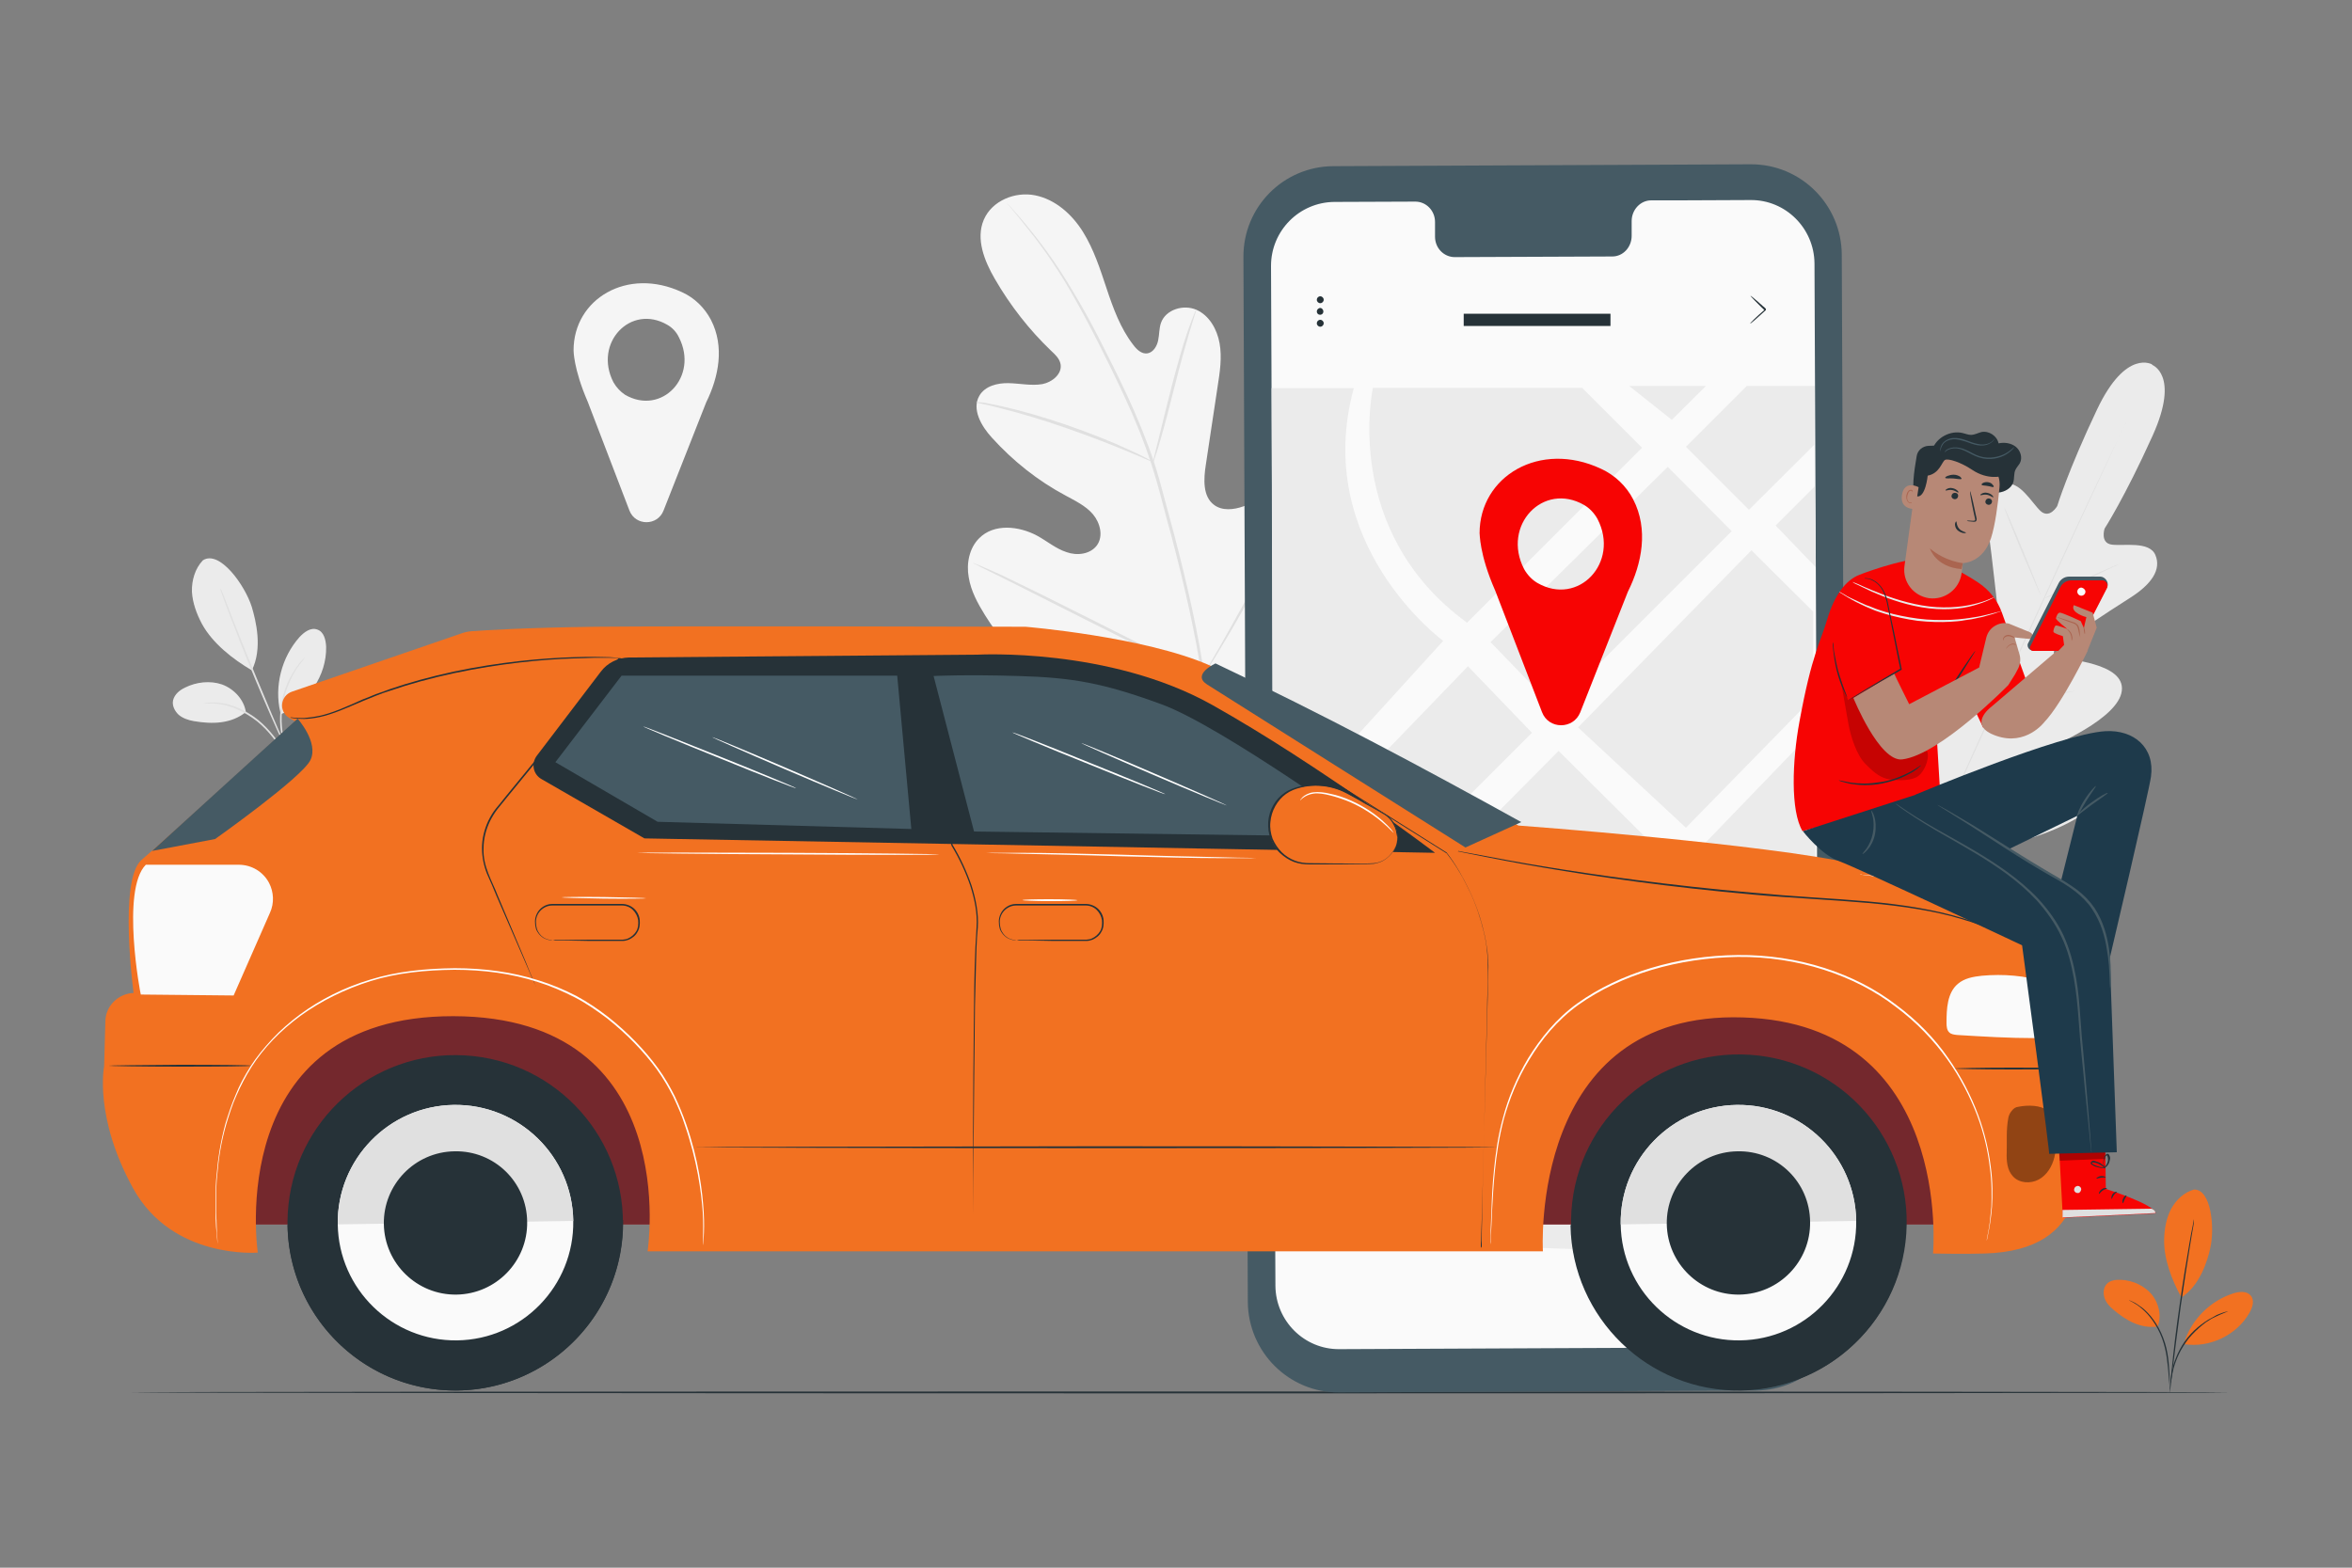 <?xml version="1.0" encoding="utf-8"?>
<!-- Generator: Adobe Illustrator 23.0.3, SVG Export Plug-In . SVG Version: 6.00 Build 0)  -->
<svg version="1.1" xmlns="http://www.w3.org/2000/svg" xmlns:xlink="http://www.w3.org/1999/xlink" x="0px" y="0px"
	 viewBox="0 0 750 500" style="enable-background:new 0 0 750 500;" xml:space="preserve">
<rect x="0" y="0" width="750" height="500" fill="#808080" stroke="none"/>
<style type="text/css">
	.st0{fill:#EBEBEB;}
	.st1{fill:#E0E0E0;}
	.st2{fill:#F5F5F5;}
	.st3{display:none;}
	.st4{display:inline;fill:#E0E0E0;}
	.st5{fill:#263238;}
	.st6{fill:#455A64;}
	.st7{fill:#FAFAFA;}
	.st8{fill:#F70403;}
	.st9{fill:#E8505B;}
	.st10{opacity:0.5;}
	.st11{fill:#F27121;}
	.st12{opacity:0.4;}
	.st13{fill:#FFFFFF;}
	.st14{fill:none;stroke:#4E585D;stroke-width:5.000000e-02;stroke-miterlimit:10;}
	.st15{opacity:0.2;}
	.st16{fill:#B78876;}
	.st17{fill:#AA6550;}
	.st18{opacity:0.3;}
	.st19{fill:#1E3A4B;}
</style>
<g id="Background_Complete">
	<g>
		<g>
			<g>
				<path class="st0" d="M64.7,178.7c-2.5,2.6-3.6,6.4-3.5,10c0.2,3.6,1.5,7.1,3.2,10.3c3.4,6.2,9.8,11.2,15.9,14.8
					c3.5-7,1.3-15.8,0-20.2C78.1,186.6,70,175.3,64.7,178.7"/>
			</g>
		</g>
		<g>
			<g>
				<path class="st0" d="M78.4,227.1c-0.6-4-3.8-7.4-7.6-8.8c-3.8-1.3-8.2-0.8-11.8,1c-1.7,0.8-3.3,2.1-3.8,4
					c-0.4,1.7,0.5,3.5,1.8,4.7c1.3,1.1,3.1,1.7,4.8,2C67.7,231,73.7,230.9,78.4,227.1"/>
			</g>
		</g>
		<g>
			<g>
				<g>
					<path class="st1" d="M93.5,244.1c0,0-0.2-0.5-0.7-1.2c-0.6-0.9-1.3-2-2.1-3.3c-1.8-2.8-4.4-6.7-8.4-10c-4-3.2-8.5-5-11.9-5.4
						c-1.7-0.2-3-0.2-4-0.1c-0.5,0-0.8,0.1-1.1,0.2c-0.2,0-0.4,0.1-0.4,0.1c0,0.1,2.1-0.3,5.4,0.2c3.3,0.5,7.6,2.3,11.6,5.4
						c4,3.2,6.5,7.1,8.5,9.8c0.9,1.4,1.7,2.5,2.3,3.2C93.2,243.7,93.5,244.1,93.5,244.1z"/>
				</g>
			</g>
		</g>
		<g>
			<g>
				<g>
					<path class="st1" d="M70.2,187.8c0,0,0,0.2,0.2,0.6c0.2,0.4,0.3,1,0.6,1.7c0.5,1.5,1.3,3.6,2.3,6.2c2,5.3,4.8,12.5,8.1,20.4
						c3.3,7.9,6.4,15,8.8,20.1c1.2,2.6,2.1,4.6,2.8,6c0.3,0.7,0.6,1.2,0.8,1.6c0.2,0.4,0.3,0.6,0.3,0.6c0,0-0.1-0.2-0.2-0.6
						c-0.2-0.4-0.4-1-0.7-1.7c-0.7-1.5-1.6-3.6-2.7-6.1c-2.3-5.1-5.3-12.3-8.6-20.2c-3.3-7.9-6.2-15.1-8.2-20.3
						c-1-2.6-1.8-4.7-2.4-6.2c-0.3-0.7-0.5-1.2-0.7-1.7C70.3,188,70.2,187.8,70.2,187.8z"/>
				</g>
			</g>
		</g>
		<g>
			<g>
				<path class="st0" d="M89.4,227.2c-2-8.3,0.4-17.6,6.1-24c1.5-1.6,3.6-3.2,5.7-2.4c2.1,0.7,2.7,3.3,2.8,5.5
					c0.2,9.1-5.8,18-14.2,21.4"/>
			</g>
		</g>
		<g>
			<g>
				<g>
					<path class="st1" d="M97.2,209.7c0,0-0.4,0.3-1,1c-0.3,0.3-0.7,0.7-1,1.2c-0.4,0.5-0.8,1.1-1.2,1.7c-0.4,0.7-0.9,1.4-1.3,2.2
						c-0.5,0.8-0.9,1.7-1.3,2.7c-0.8,1.9-1.4,4.1-1.8,6.5c-0.3,2.4-0.4,4.7-0.2,6.8c0.1,1,0.2,2,0.5,2.9c0.2,0.9,0.4,1.7,0.6,2.5
						c0.2,0.8,0.5,1.4,0.7,2c0.2,0.6,0.5,1.1,0.7,1.5c0.4,0.8,0.6,1.2,0.7,1.2c0.1,0-0.8-1.8-1.7-4.8c-0.2-0.8-0.4-1.6-0.6-2.5
						c-0.2-0.9-0.3-1.9-0.4-2.9c-0.2-2-0.1-4.3,0.2-6.7c0.4-2.3,1-4.5,1.8-6.4c0.4-0.9,0.8-1.9,1.2-2.7c0.4-0.8,0.8-1.5,1.2-2.2
						C96,211.2,97.3,209.8,97.2,209.7z"/>
				</g>
			</g>
		</g>
	</g>
	<g>
		<g>
			<g>
				<path class="st0" d="M686.1,116.3c0,0,9.2,3,0.3,22.7c-8.9,19.7-15.3,29.6-15.3,29.6s-1.5,4.6,2.3,5.1c3.8,0.5,12-1.2,13.9,3.3
					c2,4.7-1.3,9.4-8.1,13.7c-6.9,4.3-21.5,14.2-22.8,15.1c-1.3,0.9-2.5,3,0,3.8c2.5,0.8,21.3,1.8,20.2,10.7
					c-1,8.9-22.1,17.7-24.4,18.7c-2.3,1-2.8,2-2.5,3.3c0.2,1.3,6.6,1,11.9,1.6c5.3,0.5,11.4,2.1,10.4,7.1
					c-1,5.1-13.2,16.2-43.9,20.6l-14.3,1.1l-8.4-11.8c-16.4-26.3-15.8-42.8-12.6-46.8c3.2-4.1,8.3-0.4,12.1,3.3
					c3.8,3.7,7.8,8.7,8.9,8.1c1.1-0.6,1.6-1.7,0.9-4.1c-0.7-2.4-7.6-24.1-1.5-30.7c6.1-6.5,19,7.1,21.2,8.5c2.2,1.4,3.1-0.9,2.9-2.5
					c-0.2-1.6-2.1-19.2-3.2-27.2c-1.2-8,0.3-13.5,5.1-15c4.7-1.5,8.7,5.9,11.5,8.5c2.9,2.6,5.3-1.6,5.3-1.6s3.4-11.2,12.7-30.8
					c9.3-19.6,17.7-14.3,17.7-14.3"/>
			</g>
		</g>
		<g>
			<g>
				<g>
					<path class="st1" d="M613.1,276.1c6.8-14.4,18.3-40.2,28.4-62.3c10.1-22.1,19.2-42.1,25.9-56.5c3.3-7.2,6.1-13,7.9-17.1
						c0.9-2,1.7-3.6,2.2-4.6c0.2-0.5,0.4-0.9,0.6-1.2c0.1-0.3,0.2-0.4,0.2-0.4s-0.1,0.1-0.2,0.4c-0.1,0.3-0.3,0.7-0.6,1.2
						c-0.5,1.1-1.3,2.6-2.2,4.6c-1.9,4-4.7,9.8-8.1,17c-6.8,14.4-15.9,34.4-26,56.4c-10.1,22.1-21.6,47.9-28.3,62.3"/>
				</g>
			</g>
		</g>
		<g>
			<g>
				<g>
					<path class="st1" d="M675.9,179.9c0,0-0.4,0.1-1,0.3c-0.6,0.2-1.5,0.6-2.6,1.1c-2.2,0.9-5.2,2.3-8.5,3.8c-3.2,1.5-6.2,3-8.4,4
						c-1,0.5-1.9,0.9-2.6,1.2c-0.6,0.3-0.9,0.5-0.9,0.5c0,0,0.4-0.1,1-0.3c0.6-0.2,1.5-0.6,2.6-1.1c2.2-0.9,5.2-2.3,8.5-3.9
						c3.3-1.5,6.2-2.9,8.4-4c1-0.5,1.9-0.9,2.6-1.2C675.6,180.1,675.9,179.9,675.9,179.9z"/>
				</g>
			</g>
		</g>
		<g>
			<g>
				<g>
					<path class="st1" d="M650.8,190c0.1,0-2.4-6.4-5.6-14.1c-3.2-7.8-5.9-14-6.1-14c-0.1,0,2.4,6.4,5.6,14.1
						C648,183.7,650.7,190,650.8,190z"/>
				</g>
			</g>
		</g>
		<g>
			<g>
				<g>
					<path class="st1" d="M636.9,224.6c0,0-0.2-0.3-0.6-0.9c-0.5-0.6-1.1-1.4-1.8-2.2c-1.5-1.9-3.6-4.5-5.8-7.5
						c-2.2-3-4.1-5.8-5.5-7.8c-0.6-0.9-1.2-1.7-1.6-2.4c-0.4-0.6-0.6-0.9-0.6-0.8c0,0,0.1,0.4,0.5,0.9c0.3,0.6,0.9,1.4,1.5,2.5
						c1.3,2.1,3.2,4.9,5.4,7.9c2.2,3,4.4,5.6,5.9,7.5c0.8,0.9,1.5,1.7,1.9,2.2C636.6,224.3,636.9,224.6,636.9,224.6z"/>
				</g>
			</g>
		</g>
		<g>
			<g>
				<g>
					<path class="st1" d="M661.6,220.4c0,0-0.4,0-1,0.1c-0.7,0.1-1.6,0.2-2.6,0.3c-2.2,0.3-5.3,0.8-8.7,1.3c-3.4,0.5-6.5,1-8.7,1.4
						c-1,0.2-1.9,0.3-2.6,0.5c-0.6,0.1-1,0.2-1,0.2c0,0,0.4,0,1-0.1c0.7-0.1,1.6-0.2,2.6-0.3c2.2-0.3,5.3-0.8,8.7-1.3
						c3.4-0.5,6.5-1,8.7-1.4c1-0.2,1.9-0.3,2.6-0.5C661.2,220.5,661.6,220.5,661.6,220.4z"/>
				</g>
			</g>
		</g>
		<g>
			<g>
				<g>
					<path class="st1" d="M653.2,252.5c0,0-0.5,0-1.3,0.1c-0.9,0.1-2,0.2-3.4,0.4c-2.9,0.4-6.8,0.9-11.2,1.5
						c-4.4,0.6-8.3,1.2-11.2,1.7c-1.4,0.2-2.5,0.4-3.4,0.6c-0.8,0.1-1.2,0.2-1.2,0.3c0,0,0.5,0,1.3-0.1c0.9-0.1,2-0.2,3.4-0.4
						c2.9-0.4,6.8-0.9,11.2-1.5c4.4-0.6,8.3-1.2,11.2-1.7c1.4-0.2,2.5-0.4,3.4-0.6C652.7,252.7,653.2,252.6,653.2,252.5z"/>
				</g>
			</g>
		</g>
		<g>
			<g>
				<g>
					<path class="st1" d="M622.3,256.8c0,0-0.2-0.4-0.8-1.1c-0.6-0.8-1.3-1.7-2.2-2.9c-1.8-2.5-4.4-5.9-7.1-9.8
						c-2.7-3.9-5.1-7.4-6.7-10c-0.8-1.2-1.5-2.3-2-3.1c-0.5-0.7-0.8-1.1-0.8-1.1c0,0,0.2,0.4,0.6,1.2c0.4,0.8,1.1,1.8,1.9,3.1
						c1.6,2.6,3.9,6.2,6.6,10.1c2.7,3.9,5.3,7.3,7.2,9.7c1,1.2,1.7,2.2,2.3,2.8C622,256.4,622.3,256.8,622.3,256.8z"/>
				</g>
			</g>
		</g>
	</g>
	<g>
		<g>
			<g>
				<g>
					<g>
						<path class="st2" d="M388.7,234.6c25.6-12.9,35.3-42.3,38.3-69.6c0.5-4.5,1.7-9.3,0.1-13.5c-1.6-4.3-6.2-7.7-10.5-6.4
							c-3.6,1.1-5.6,4.8-8,7.8c-3.1,3.9-7.4,7-12.1,8.6c-3.1,1.1-6.8,1.5-9.4-0.5c-3.6-2.7-3.3-8.2-2.6-12.7
							c1.3-8.4,2.5-16.8,3.8-25.2c0.7-4.5,1.4-9.1,0.6-13.6c-0.8-4.5-3.3-8.9-7.4-10.7c-4.1-1.8-9.8-0.1-11.3,4.2
							c-0.6,1.8-0.5,3.7-0.9,5.6c-0.4,1.9-1.6,3.8-3.4,4.1c-1.9,0.3-3.5-1.3-4.6-2.8c-4-5.2-6.3-11.5-8.4-17.8
							c-2.1-6.3-4.1-12.6-7.6-18.2c-3.5-5.6-8.8-10.3-15.2-11.6c-6.4-1.3-13.8,1.7-16.4,7.8c-2.6,6.1,0.2,13.1,3.5,18.8
							c4.9,8.5,11,16.3,18,23c1.3,1.2,2.7,2.5,3,4.3c0.5,3.1-2.7,5.7-5.8,6.3c-3.5,0.6-7.1-0.2-10.7-0.3c-3.6-0.1-7.6,0.9-9.4,4
							c-2.5,4.3,0.6,9.7,4,13.4c6.7,7.4,14.6,13.7,23.4,18.4c3.1,1.7,6.5,3.3,8.8,6c2.3,2.7,3.4,7,1.3,9.9c-2.1,2.9-6.4,3.4-9.7,2.2
							c-3.4-1.1-6.2-3.5-9.3-5.2c-5.9-3.2-13.9-4-18.6,0.8c-3.1,3.1-4.1,8-3.3,12.4c0.7,4.4,2.9,8.4,5.2,12.1
							c8.2,13.1,19.6,24.3,33.2,31.3C360.6,234.5,373.7,237.8,388.7,234.6"/>
					</g>
				</g>
			</g>
		</g>
		<g>
			<g>
				<g>
					<g>
						<g>
							<path class="st1" d="M384.2,216.6c-2-14.3-5.5-29.7-9.7-45.8c-1.1-4-2.1-8-3.2-11.9c-1-3.9-2.1-7.8-3.3-11.5
								c-2.5-7.4-5.4-14.4-8.4-20.9c-3-6.5-6.1-12.6-9-18.3c-2.9-5.7-5.8-10.9-8.6-15.5c-5.5-9.3-10.9-16.3-14.8-21
								c-1.9-2.3-3.5-4.1-4.6-5.3c-0.5-0.6-0.9-1-1.2-1.3c-0.3-0.3-0.4-0.4-0.4-0.4c0,0,0.1,0.2,0.4,0.5c0.3,0.3,0.7,0.8,1.2,1.4
								c1,1.2,2.5,3,4.4,5.4c3.8,4.7,9.1,11.7,14.5,21.1c2.7,4.7,5.5,9.9,8.4,15.6c2.9,5.7,5.9,11.8,8.9,18.3
								c3,6.5,5.9,13.5,8.3,20.9c1.2,3.7,2.3,7.5,3.3,11.4c1,3.9,2.1,7.9,3.2,11.9c4.2,16,7.7,31.4,9.8,45.7"/>
						</g>
					</g>
				</g>
			</g>
		</g>
		<g>
			<g>
				<g>
					<g>
						<g>
							<path class="st1" d="M367.7,147.5c0.1,0,0.3-0.6,0.7-1.9c0.4-1.2,1-3,1.6-5.2c1.3-4.4,2.9-10.5,4.6-17.3
								c1.7-6.8,3.4-12.8,4.7-17.2c0.7-2.2,1.2-3.9,1.6-5.2c0.4-1.2,0.6-1.9,0.5-1.9c-0.1,0-0.3,0.6-0.8,1.8
								c-0.5,1.2-1.1,2.9-1.9,5.1c-1.5,4.3-3.2,10.4-5,17.2c-1.7,6.7-3.2,12.7-4.3,17.3c-0.5,2.1-1,3.8-1.3,5.2
								C367.8,146.8,367.6,147.5,367.7,147.5z"/>
						</g>
					</g>
				</g>
			</g>
		</g>
		<g>
			<g>
				<g>
					<g>
						<g>
							<path class="st1" d="M311.3,128.3c0,0.1,0.8,0.3,2.3,0.6c1.5,0.3,3.6,0.8,6.2,1.5c5.2,1.3,12.4,3.4,20.1,6.1
								c7.8,2.7,14.7,5.4,19.7,7.5c2.5,1,4.5,1.9,5.9,2.5c1.4,0.6,2.2,0.9,2.2,0.9c0-0.1-0.7-0.5-2-1.2c-1.3-0.7-3.3-1.7-5.8-2.8
								c-4.9-2.3-11.8-5.1-19.6-7.8c-7.8-2.7-15-4.7-20.3-5.9c-2.6-0.6-4.8-1-6.3-1.3C312.2,128.3,311.4,128.2,311.3,128.3z"/>
						</g>
					</g>
				</g>
			</g>
		</g>
		<g>
			<g>
				<g>
					<g>
						<g>
							<path class="st1" d="M383.6,215.5c0,0,0.2-0.2,0.5-0.6c0.3-0.5,0.8-1.2,1.3-2c1.1-1.7,2.7-4.2,4.5-7.3
								c3.8-6.2,8.7-15,14-24.7c5.3-9.8,10.1-18.6,13.7-24.9c1.8-3.1,3.2-5.6,4.3-7.4c0.5-0.8,0.8-1.5,1.2-2
								c0.3-0.5,0.4-0.7,0.4-0.7c0,0-0.2,0.2-0.5,0.7c-0.3,0.5-0.8,1.2-1.3,1.9c-1.1,1.7-2.7,4.2-4.5,7.3c-3.8,6.2-8.7,15-14,24.7
								c-5.3,9.7-10.1,18.5-13.7,24.8c-1.8,3.1-3.2,5.6-4.3,7.4c-0.5,0.8-0.8,1.5-1.2,2C383.7,215.2,383.6,215.4,383.6,215.5z"/>
						</g>
					</g>
				</g>
			</g>
		</g>
		<g>
			<g>
				<g>
					<g>
						<g>
							<path class="st1" d="M310.2,179.5c0,0,0.2,0.2,0.7,0.4c0.6,0.3,1.3,0.6,2.1,1.1c2,1,4.6,2.3,7.9,3.9
								c6.6,3.3,15.7,7.9,25.8,13c10.1,5.1,19.2,9.6,25.9,12.8c3.3,1.6,6.1,2.8,8,3.6c0.9,0.4,1.6,0.7,2.2,0.9
								c0.5,0.2,0.8,0.3,0.8,0.3c0,0-0.2-0.2-0.7-0.4c-0.6-0.3-1.3-0.6-2.1-1.1c-2-1-4.6-2.3-7.9-3.9c-6.6-3.3-15.7-7.9-25.8-13
								c-10.1-5.1-19.2-9.6-25.9-12.8c-3.3-1.6-6.1-2.8-8-3.6c-0.9-0.4-1.6-0.7-2.2-0.9C310.5,179.6,310.3,179.5,310.2,179.5z"/>
						</g>
					</g>
				</g>
			</g>
		</g>
	</g>
	<g>
		<path class="st2" d="M187.4,128.1l13.3,34.7c1.9,5,9,5,10.9,0l13.6-34.5c4-8.1,5.9-17.8,1.5-26.3c-2-3.8-5.2-7-9.2-8.8
			c-17.5-8.2-34.6,2.2-34.6,18.5C182.9,111.6,182.8,117.5,187.4,128.1z M195.6,121.9c-6.4-12.5,5.5-25.1,17.2-18.3
			c1.6,0.9,2.9,2.3,3.7,4c6.4,12.5-5.5,25.1-17.2,18.3C197.8,124.9,196.5,123.5,195.6,121.9z"/>
	</g>
</g>
<g id="Background_Simple" class="st3">
	<path class="st4" d="M636.4,230.3c11.5-43,0.9-91.3-27.5-125.6s-74-53.6-118.4-50.2c-44.4,3.4-86.5,29.4-109.4,67.6
		c-7.7,12.9-13.6,27.3-24.6,37.6c-14.9,13.8-36.7,17.5-57,17c-20.3-0.5-40.6-4.4-60.9-3.1c-36,2.3-70.8,22.4-89.3,53.4
		c-18.5,31-19.3,72.1-0.6,103c15.3,25.3,42,42.3,70.2,51.3c28.2,9,58.2,10.8,87.8,11.6c65.6,1.7,132.7-1.7,193.9-25.5
		c61.1-23.8,116-71,135.3-133.7"/>
	<path class="st4" d="M112.2,51.9c9-17,27-28.7,47.7-26.5c8.8-0.5,24.8,5.3,35,16.8c10.2,11.5,14.4,28.4,10.4,43.3
		c-5,18.6-15.8,31.9-34.5,36.7c-18.6,4.9-39.9-1.5-52.3-16.2S103.2,68.9,112.2,51.9z"/>
</g>
<g id="Floor">
	<g>
		<g>
			<path class="st5" d="M41.2,444.1c0,0.1,150,0.3,334.9,0.3c185,0,335-0.1,335-0.3s-149.9-0.3-335-0.3
				C191.2,443.8,41.2,443.9,41.2,444.1z"/>
		</g>
	</g>
</g>
<g id="Device">
	<g>
		<g>
			<g>
				<g>
					<g>
						<g>
							<g>
								<path class="st6" d="M427,444.1l132.9-0.6c16-0.1,28.9-13.1,28.8-29.1l-1.4-333.2c-0.1-16-13.1-28.9-29.1-28.8l-132.9,0.6
									C409.3,53,396.4,66,396.5,82l1.4,333.2C398,431.2,411,444.2,427,444.1z"/>
							</g>
						</g>
						<g>
							<g>
								<path class="st7" d="M425.5,64.4l25.8-0.1c3.5,0,6.3,2.9,6.3,6.5l0,4.7c0,3.6,2.8,6.5,6.3,6.5l50.2-0.2c3.5,0,6.2-3,6.2-6.6
									l0-4.7c0-3.6,2.8-6.6,6.2-6.6l9.1,0l22.6-0.1c11.2-0.1,20.3,9,20.4,20.2l1.4,325.3c0,11.2-9,20.3-20.2,20.4l-132.7,0.6
									c-11.2,0.1-20.3-9-20.4-20.2l-1.4-325.3C405.3,73.6,414.3,64.5,425.5,64.4z"/>
							</g>
						</g>
					</g>
				</g>
			</g>
		</g>
		<g>
			<polygon class="st0" points="578.7,123.1 557,123.1 537.6,142.5 557.7,162.6 578.5,141.9 			"/>
		</g>
		<g>
			<polygon class="st0" points="533.1,133.9 544,123.1 519.5,123.1 			"/>
		</g>
		<g>
			<path class="st0" d="M523.6,142.8l-19.1-19.1h-66.7c0,0-10.2,45.6,30,74.9L523.6,142.8z"/>
		</g>
		<g>
			<polygon class="st0" points="531.8,148.9 552.2,169.4 495.7,225.9 475.3,204.8 			"/>
		</g>
		<g>
			<polygon class="st0" points="579,180.9 566.2,167.6 578.7,155.1 			"/>
		</g>
		<g>
			<polygon class="st0" points="558.5,175.5 578.2,195.1 578.2,222.5 537.6,264 503.2,232 			"/>
		</g>
		<g>
			<path class="st0" d="M460.2,204.4c0,0-42.1-30.9-28.5-80.6h-26.2l0.3,140.4L460.2,204.4z"/>
		</g>
		<g>
			<polygon class="st0" points="468.1,212.5 488.5,233.7 426,296.2 406.9,275.9 			"/>
		</g>
		<g>
			<polygon class="st0" points="497,239.5 529,271.3 464.9,334.9 433,304 			"/>
		</g>
		<g>
			<polygon class="st0" points="513.7,398.8 464.8,348 418.3,395.5 			"/>
		</g>
		<g>
			<path class="st0" d="M457.2,341.5l-51-50.5c0,2.2,0.4,104.7,0.4,104.7L457.2,341.5z"/>
		</g>
		<g>
			<polygon class="st0" points="500.8,313.1 471.9,342 529,401 555.3,369.3 			"/>
		</g>
		<g>
			<path class="st0" d="M578.9,373.4c-2.7-0.3-72.6-65.7-72.6-65.7l72.6-75.3V373.4z"/>
		</g>
		<g>
			<polyline class="st0" points="579.9,388.3 563.1,373.4 539.8,401 579.9,401 579.9,390.4 			"/>
		</g>
		<g>
			<g>
				<g>
					<path class="st5" d="M558.1,103.2c0.1,0.1,2.3-1.8,5-4.3l0,0c0-0.8,0-0.2,0-0.4l0,0l0,0l0,0l0,0l-0.1-0.1l-0.1-0.1l-0.2-0.2
						c-0.2-0.2-0.3-0.3-0.5-0.4c-0.3-0.3-0.6-0.6-0.9-0.8c-0.5-0.5-1.1-1-1.6-1.4c-0.9-0.8-1.5-1.2-1.5-1.2c0,0.1,0.4,0.6,1.3,1.5
						c0.5,0.5,1,1,1.5,1.5c0.3,0.3,0.6,0.6,0.9,0.9c0.2,0.1,0.3,0.3,0.5,0.5l0.2,0.2l0.1,0.1l0.1,0.1l0,0l0,0l0,0l0,0
						c0-0.2,0,0.4,0-0.4l0,0C560.1,101,558,103.1,558.1,103.2z"/>
				</g>
			</g>
			<g>
				<g>
					<path class="st5" d="M419.9,95.6c0,0.6,0.5,1.1,1.1,1.1s1.1-0.5,1.1-1.1c0-0.6-0.5-1.1-1.1-1.1S419.9,95,419.9,95.6z"/>
				</g>
				<g>
					<path class="st5" d="M420.2,98.6c-0.4,0.4-0.4,1.1,0,1.5c0.4,0.4,1.1,0.4,1.5,0c0.4-0.4,0.4-1.1,0-1.5
						C421.3,98.1,420.7,98.1,420.2,98.6z"/>
				</g>
				<g>
					<path class="st5" d="M419.9,103.1c0,0.6,0.5,1.1,1.1,1.1s1.1-0.5,1.1-1.1c0-0.6-0.5-1.1-1.1-1.1S419.9,102.5,419.9,103.1z"/>
				</g>
			</g>
		</g>
		<g>
			
				<rect x="466.8" y="100" transform="matrix(-1 -4.489532e-11 4.489532e-11 -1 980.344 203.965)" class="st5" width="46.8" height="3.9"/>
		</g>
		<g>
			<path class="st8" d="M476.8,188.4l14.9,38.7c2.1,5.6,10,5.6,12.2,0.1l15.2-38.5c4.5-9,6.6-19.9,1.7-29.4
				c-2.2-4.3-5.9-7.8-10.3-9.8c-19.5-9.1-38.7,2.4-38.7,20.6C471.9,170,471.6,176.6,476.8,188.4z M486,181.5
				c-7.2-13.9,6.1-28,19.2-20.4c1.7,1,3.2,2.6,4.2,4.4c7.2,13.9-6.1,28-19.2,20.4C488.5,184.9,487,183.3,486,181.5z"/>
		</g>
	</g>
</g>
<g id="Car">
	<g>
		<g>
			<g>
				<g>
					<g>
						
							<rect x="74.1" y="309.1" transform="matrix(-1 -4.489621e-11 4.489621e-11 -1 703.018 699.644)" class="st9" width="554.8" height="81.4"/>
					</g>
				</g>
				<g class="st10">
					<g>
						
							<rect x="74.1" y="309.1" transform="matrix(-1 -4.489621e-11 4.489621e-11 -1 703.018 699.644)" width="554.8" height="81.4"/>
					</g>
				</g>
			</g>
			<g>
				<g>
					<g>
						<g>
							<g>
								<g>
									<g>
										
											<ellipse transform="matrix(6.712751e-02 -0.998 0.998 6.712751e-02 128.049 916.921)" class="st5" cx="554.4" cy="390" rx="53.5" ry="53.5"/>
									</g>
								</g>
							</g>
						</g>
					</g>
				</g>
				<g>
					<g>
						<g>
							<g>
								<g>
									<g>
										<path class="st5" d="M607.8,389.1c0,0,0,0.1,0,0.1c0.4,29.5-23.2,53.8-52.7,54.3c-29.5,0.4-53.8-23.2-54.3-52.7
											c0,0,0-0.1,0-0.1L607.8,389.1z"/>
									</g>
								</g>
							</g>
						</g>
					</g>
				</g>
				<g>
					<g>
						<g>
							<g>
								<g>
									<g>
										<path class="st7" d="M591.9,389.4c0.3,20.7-16.3,37.8-37,38.1c-20.7,0.3-37.8-16.3-38.1-37c-0.3-20.7,16.3-37.8,37-38.1
											C574.6,352.1,591.6,368.7,591.9,389.4z"/>
									</g>
								</g>
							</g>
						</g>
					</g>
				</g>
				<g>
					<g>
						<g>
							<g>
								<g>
									<g>
										<path class="st1" d="M553.8,352.4c20.7-0.3,37.8,16.3,38.1,37l-75.1,1.1C516.5,369.8,533.1,352.7,553.8,352.4z"/>
									</g>
								</g>
							</g>
						</g>
					</g>
				</g>
				<g>
					<g>
						<g>
							<g>
								<g>
									<g>
										<path class="st5" d="M577.2,389.7c0.2,12.6-9.9,23-22.5,23.2c-12.6,0.2-23-9.9-23.2-22.5c-0.2-12.6,9.9-23,22.5-23.2
											C566.7,366.9,577.1,377,577.2,389.7z"/>
									</g>
								</g>
							</g>
						</g>
					</g>
				</g>
			</g>
			<g>
				<g>
					<g>
						<g>
							<g>
								<g>
									<g>
										
											<ellipse transform="matrix(5.782903e-02 -0.998 0.998 5.782903e-02 -252.467 512.454)" class="st5" cx="145.3" cy="390" rx="53.5" ry="53.5"/>
									</g>
								</g>
							</g>
						</g>
					</g>
				</g>
				<g>
					<g>
						<g>
							<g>
								<g>
									<g>
										<path class="st5" d="M198.7,389.1c0,0,0,0.1,0,0.1c0.4,29.5-23.2,53.8-52.7,54.3c-29.5,0.4-53.8-23.2-54.3-52.7
											c0,0,0-0.1,0-0.1L198.7,389.1z"/>
									</g>
								</g>
							</g>
						</g>
					</g>
				</g>
				<g>
					<g>
						<g>
							<g>
								<g>
									<g>
										<path class="st7" d="M182.8,389.4c0.3,20.7-16.3,37.8-37,38.1c-20.7,0.3-37.8-16.3-38.1-37c-0.3-20.7,16.3-37.8,37-38.1
											C165.5,352.1,182.5,368.7,182.8,389.4z"/>
									</g>
								</g>
							</g>
						</g>
					</g>
				</g>
				<g>
					<g>
						<g>
							<g>
								<g>
									<g>
										<path class="st1" d="M144.7,352.4c20.7-0.3,37.8,16.3,38.1,37l-75.1,1.1C107.4,369.8,124,352.7,144.7,352.4z"/>
									</g>
								</g>
							</g>
						</g>
					</g>
				</g>
				<g>
					<g>
						<g>
							<g>
								<g>
									<g>
										<path class="st5" d="M168.1,389.7c0.2,12.6-9.9,23-22.5,23.2c-12.6,0.2-23-9.9-23.2-22.5c-0.2-12.6,9.9-23,22.5-23.2
											C157.6,366.9,168,377,168.1,389.7z"/>
									</g>
								</g>
							</g>
						</g>
					</g>
				</g>
			</g>
			<g>
				<g>
					<path class="st11" d="M484.2,263.3c0,0,78.8,5.8,108,12.4c20.6,4.6,60.3,12.6,59.8,37.5l-3.1,17.9c0,0,14.7,6.7,14.7,23.9
						c0,17.2,3.6,43.8-30.8,44.8c-5.7,0.2-16.4,0-16.4,0s6.6-73.2-60.6-75.3c-68.4-2.2-63.8,74.6-63.8,74.6H206.5
						c0,0,11.7-74.8-61.9-75c-73.6-0.1-62.4,75.4-62.4,75.4s-27.1,2.3-39.7-20.4c-12.6-22.8-9.3-39-9.3-39l0.4-14.4
						c0.1-4.9,4.1-8.8,9-9l0,0c0,0-4.9-36.2,2.6-42.5s48.9-44.1,48.9-44.1l-2-1.2c-3.3-2.1-2.7-7,1-8.3
						c15.7-5.4,46.8-16.1,54.1-18.6c1.1-0.4,2.2-0.6,3.4-0.7c4.4-0.3,16.7-1.1,39.3-1.4c27.6-0.3,137.1,0,137.1,0
						s37.7,3.1,58.7,12.3C407.8,222.1,484.2,263.3,484.2,263.3z"/>
				</g>
			</g>
			<g class="st12">
				<g>
					<g>
						<path d="M643.6,353c2.9-0.6,7.2-0.6,9.4,1.3c1.6,1.4,2,3.8,2.3,5.9c0.3,3,0.5,6-0.2,8.9c-0.7,2.9-2.4,5.7-5,7.1
							c-2.6,1.4-6.2,1.2-8.2-1c-1.9-2-2.1-5-2-7.7c0.1-3.9-0.2-7.1,0.5-10.9c0.1-0.7,0.5-1.6,1-2.2
							C642.1,353.5,642.7,353.1,643.6,353"/>
					</g>
				</g>
			</g>
			<g>
				<g>
					<path class="st7" d="M648.9,331.1c-8.4,0-16.5-0.5-24.8-1c-0.9-0.1-1.9-0.2-2.5-0.8c-0.8-0.7-0.9-2-0.9-3
						c0-4.5,0.2-9.6,3.6-12.5c2.1-1.8,4.9-2.3,7.7-2.6c6.7-0.6,13.8-0.1,20.1,2L648.9,331.1z"/>
				</g>
			</g>
			<g>
				<g>
					<g>
						<path class="st13" d="M475.2,396.9c0,0,0-0.2,0.1-0.7c0-0.5,0.1-1.2,0.1-2.1c0.1-1.9,0.3-4.6,0.4-8.1
							c0.2-3.5,0.4-7.8,0.9-12.7c0.5-4.9,1.3-10.6,2.9-16.6c1.7-6,4.2-12.5,8.1-18.8c3.8-6.3,8.8-12.5,15.6-17.4
							c13.5-9.6,31.7-15,50.8-15.3c19.1-0.2,37.3,5.8,50.4,15.9c6.6,4.9,12.1,10.7,16.4,16.7c4.3,6,7.4,12.2,9.6,18
							c2.2,5.9,3.4,11.4,4,16.4c0.7,4.9,0.6,9.2,0.5,12.7c-0.3,3.5-0.6,6.2-1,8c-0.2,0.9-0.3,1.6-0.4,2.1c-0.1,0.5-0.1,0.7-0.1,0.7
							s0.1-0.2,0.2-0.7c0.1-0.5,0.2-1.2,0.4-2.1c0.4-1.8,0.8-4.5,1.1-8c0.2-3.5,0.3-7.8-0.4-12.8c-0.6-4.9-1.8-10.6-4-16.5
							c-2.2-5.9-5.3-12.1-9.6-18.2c-4.2-6.1-9.8-11.9-16.4-16.8c-13.2-10.2-31.5-16.2-50.7-16c-19.2,0.2-37.5,5.7-51.1,15.4
							c-6.8,4.9-11.8,11.2-15.7,17.5c-3.8,6.4-6.4,12.8-8,18.9c-1.7,6.1-2.4,11.7-2.9,16.7c-0.5,5-0.7,9.3-0.8,12.8
							c-0.1,3.5-0.3,6.2-0.3,8.1c0,0.9-0.1,1.6-0.1,2.1C475.2,396.6,475.2,396.9,475.2,396.9z"/>
					</g>
				</g>
			</g>
			<g>
				<g>
					<g>
						<path class="st5" d="M472.2,398.1c0,0,0-0.2,0-0.6c0-0.4,0-1,0.1-1.8c0-1.6,0.1-3.9,0.2-6.9c0.2-6.1,0.4-14.9,0.7-26.2
							c0.3-11.3,0.7-25,1.1-40.7c0.1-3.9,0.2-8,0.3-12.2c0.1-2.1-0.1-4.2-0.3-6.4c-0.2-1.1-0.3-2.1-0.5-3.2
							c-0.2-1.1-0.4-2.1-0.7-3.2c-1-4.3-2.5-8.6-4.5-12.8c-2-4.2-4.3-8.3-7.3-12.2l0,0l0,0c-15.3-9.6-31.9-20.1-49.4-31.1
							c-4.4-2.8-8.8-5.6-13.3-8.4c-4.4-3-9.2-5.6-14.1-7.9c-4.9-2.3-10.1-4.4-15.3-6.1c-2.6-0.9-5.3-1.7-8-2.5
							c-2.7-0.7-5.4-1.5-8.2-2c-10.6-2.4-21.4-3.5-31.9-4c-10.5-0.5-20.8-0.5-30.8,0.1l-0.3,0l0.1,0.3c4.7,21.2,9.2,41.1,13.3,59.4
							l0,0l0,0c2.5,4.1,4.5,8.4,6,12.8c1.4,4.4,2.3,8.8,2,13.2c-0.3,4.4-0.5,8.7-0.6,12.9c-0.1,4.2-0.2,8.2-0.2,12.1
							c-0.2,15.7-0.3,29.4-0.3,40.7c0,11.3,0,20.1,0,26.2c0,3,0,5.3,0,6.9c0,0.8,0,1.4,0,1.8c0,0.4,0,0.6,0,0.6s0-0.2,0-0.6
							c0-0.4,0-1,0-1.8c0-1.6,0-3.9,0-6.9c0-6.1,0.1-14.9,0.2-26.2c0.1-11.3,0.2-25,0.4-40.7c0.1-3.9,0.2-8,0.3-12.1
							c0.1-4.2,0.2-8.4,0.6-12.8c0.3-4.4-0.6-9-2-13.4c-1.5-4.4-3.5-8.7-6-12.9l0,0.1c-4.1-18.3-8.5-38.3-13.2-59.4l-0.2,0.3
							c10-0.6,20.3-0.6,30.8-0.1c10.5,0.5,21.2,1.7,31.8,4c2.8,0.6,5.5,1.3,8.2,2c2.7,0.8,5.4,1.6,8,2.5c5.3,1.8,10.4,3.8,15.3,6.1
							c4.9,2.3,9.7,4.9,14.1,7.8c4.5,2.8,9,5.6,13.4,8.4c17.6,11.1,34.2,21.5,49.5,31.1l-0.1,0c3,3.8,5.3,7.9,7.3,12.1
							c2,4.2,3.4,8.5,4.4,12.7c2.2,8.6,1.1,17,1.1,24.9c-0.4,15.7-0.7,29.4-1,40.7c-0.3,11.3-0.5,20.2-0.6,26.2
							c-0.1,3-0.1,5.3-0.1,6.9c0,0.8,0,1.4,0,1.8C472.2,397.9,472.2,398.1,472.2,398.1z"/>
					</g>
				</g>
			</g>
			<g>
				<g>
					<g>
						<path class="st5" d="M290.6,211.6c0,0-0.2,0-0.5,0c-0.3,0-0.8,0-1.4,0c-1.2,0-3-0.1-5.3-0.1c-4.6-0.1-11.3-0.2-19.7-0.4
							c-16.7-0.3-40-0.7-66.4-1.1l-0.1,0l-0.1,0.1c-3,3.6-6.1,7.5-9.3,11.4c-9.4,11.6-18.4,22.6-26.6,32.6c-1,1.3-2,2.5-3,3.7
							c-1,1.2-1.8,2.6-2.5,4c-1.3,2.8-2,5.8-2,8.7c0,2.9,0.6,5.7,1.6,8.2c1.1,2.4,2.1,4.8,3,7c3.9,9,7,16.2,9.2,21.2
							c1.1,2.5,1.9,4.4,2.5,5.8c0.3,0.6,0.5,1.1,0.7,1.5c0.2,0.3,0.2,0.5,0.2,0.5s-0.1-0.2-0.2-0.5c-0.1-0.4-0.4-0.9-0.6-1.5
							c-0.6-1.3-1.4-3.3-2.4-5.8c-2.1-5-5.2-12.3-9-21.3c-1.7-4.5-4.8-9.3-4.5-15.1c0-2.8,0.7-5.8,2-8.5c0.7-1.4,1.5-2.7,2.4-3.9
							c1-1.2,2-2.5,3-3.7c8.2-10,17.2-21,26.6-32.5c3.2-3.9,6.3-7.7,9.3-11.4l-0.2,0.1c26.4,0.4,49.7,0.7,66.4,1
							c8.3,0.1,15,0.2,19.7,0.2c2.3,0,4.1,0,5.3,0c0.6,0,1,0,1.4,0C290.5,211.7,290.6,211.6,290.6,211.6z"/>
					</g>
				</g>
			</g>
			<g>
				<g>
					<g>
						<path class="st5" d="M324.1,299.9c0,0-0.3,0-0.8-0.1c-0.5-0.1-1.3-0.3-2.1-0.8c-0.8-0.5-1.7-1.5-2.1-2.8
							c-0.2-0.7-0.3-1.4-0.3-2.2c0-0.8,0.2-1.6,0.6-2.4c0.8-1.5,2.5-2.8,4.6-2.8c2.1,0,4.4,0,6.7,0c4.8,0,10,0,15.5,0
							c1.3,0,2.6,0.5,3.5,1.4c0.9,0.9,1.5,2,1.7,3.3c0.1,1.3,0,2.5-0.6,3.5c-0.6,1-1.5,1.8-2.6,2.3c-1.1,0.5-2.2,0.4-3.3,0.4
							c-1.1,0-2.2,0-3.3,0c-2.1,0-4.1,0-5.9,0c-3.6,0-6.4,0.1-8.5,0.1c-1,0-1.7,0-2.3,0C324.4,299.9,324.1,299.9,324.1,299.9
							c0,0,0.3,0,0.8,0.1c0.6,0,1.3,0,2.3,0c2.1,0,5,0,8.5,0.1c1.8,0,3.8,0,5.9,0c1.1,0,2.1,0,3.3,0c0.6,0,1.1,0,1.7,0
							c0.6,0,1.2-0.2,1.8-0.4c1.1-0.5,2.2-1.3,2.8-2.5c0.7-1.1,0.8-2.5,0.7-3.8c-0.1-1.3-0.8-2.7-1.8-3.6c-1-0.9-2.4-1.5-3.9-1.5
							c-5.5,0-10.7,0-15.5,0c-2.4,0-4.6,0-6.7,0c-2.2,0-4.1,1.4-4.9,3.1c-0.4,0.8-0.6,1.7-0.6,2.5c0,0.8,0.1,1.6,0.3,2.3
							c0.5,1.4,1.4,2.3,2.3,2.9c0.9,0.5,1.7,0.7,2.2,0.8C323.9,300,324.1,299.9,324.1,299.9z"/>
					</g>
				</g>
			</g>
			<g>
				<g>
					<g>
						<path class="st5" d="M176.2,299.9c0,0-0.3,0-0.8-0.1c-0.5-0.1-1.3-0.3-2.1-0.8c-0.8-0.5-1.7-1.5-2.1-2.8
							c-0.2-0.7-0.3-1.4-0.3-2.2c0-0.8,0.2-1.6,0.6-2.4c0.8-1.5,2.5-2.8,4.6-2.8c2.1,0,4.4,0,6.7,0c4.8,0,10,0,15.5,0
							c1.3,0,2.6,0.5,3.5,1.4c0.9,0.9,1.5,2,1.7,3.3c0.1,1.3,0,2.5-0.6,3.5c-0.6,1-1.5,1.8-2.6,2.3c-1.1,0.5-2.2,0.4-3.3,0.4
							c-1.1,0-2.2,0-3.3,0c-2.1,0-4.1,0-5.9,0c-3.6,0-6.4,0.1-8.5,0.1c-1,0-1.7,0-2.3,0C176.5,299.9,176.2,299.9,176.2,299.9
							c0,0,0.3,0,0.8,0.1c0.6,0,1.3,0,2.3,0c2.1,0,5,0,8.5,0.1c1.8,0,3.8,0,5.9,0c1.1,0,2.1,0,3.3,0c0.6,0,1.1,0,1.7,0
							c0.6,0,1.2-0.2,1.8-0.4c1.1-0.5,2.2-1.3,2.8-2.5c0.7-1.1,0.8-2.5,0.7-3.8c-0.1-1.3-0.8-2.7-1.8-3.6c-1-0.9-2.4-1.5-3.9-1.5
							c-5.5,0-10.7,0-15.5,0c-2.4,0-4.6,0-6.7,0c-2.2,0-4.1,1.4-4.9,3.1c-0.4,0.8-0.6,1.7-0.6,2.5c0,0.8,0.1,1.6,0.3,2.3
							c0.5,1.4,1.4,2.3,2.3,2.9c0.9,0.5,1.7,0.7,2.2,0.8C175.9,300,176.2,299.9,176.2,299.9z"/>
					</g>
				</g>
			</g>
			<g>
				<g>
					<path class="st7" d="M46.5,275.8h29.6c4.1,0,7.8,2.2,9.7,5.8v0c1.5,2.9,1.7,6.4,0.3,9.5l-11.6,26.4l-29.6-0.3
						C44.8,317.2,38.5,283.8,46.5,275.8z"/>
				</g>
			</g>
			<g>
				<g>
					<path class="st5" d="M457.6,272l-152.7-2.8l-99.4-1.8l-32.8-18.9c-2.7-1.5-3.4-5-1.5-7.5l20.4-26.8c2.1-2.8,5.4-4.4,8.9-4.5
						l111.2-0.9c0,0,41.9-2.4,74.8,16C421.2,244.3,457.6,272,457.6,272z"/>
				</g>
			</g>
			<g>
				<g>
					<path class="st6" d="M387.6,211.6c0,0-7.7,3.5-2.7,6.7c5,3.2,82.4,52,82.4,52l17.8-8.1C453.5,244.7,421.7,227.7,387.6,211.6z"
						/>
				</g>
			</g>
			<g>
				<g>
					<g>
						<path class="st5" d="M464.8,271.5c0,0,0.2,0.1,0.5,0.1c0.3,0.1,0.8,0.2,1.4,0.3c1.3,0.3,3.1,0.6,5.4,1.1
							c4.7,0.9,11.6,2.3,20,3.7c17,2.9,40.5,6.3,66.7,8.6c6.5,0.6,12.9,1,19.1,1.4c6.2,0.4,12.1,0.8,17.8,1.3
							c11.3,1,21.5,2.6,29.7,5.1c8.3,2.4,14.6,5.4,18.7,7.8c2.1,1.1,3.6,2.2,4.7,2.9c0.5,0.3,0.9,0.6,1.2,0.8
							c0.3,0.2,0.4,0.2,0.4,0.2s-0.1-0.1-0.4-0.3c-0.3-0.2-0.7-0.5-1.2-0.8c-1.1-0.7-2.6-1.8-4.7-3c-4.1-2.5-10.4-5.6-18.7-8
							c-8.3-2.5-18.4-4.2-29.8-5.2c-5.7-0.5-11.6-0.9-17.8-1.3c-6.2-0.4-12.6-0.9-19.1-1.5c-26.2-2.3-49.7-5.6-66.7-8.4
							c-8.5-1.4-15.3-2.7-20.1-3.6c-2.3-0.4-4.2-0.8-5.4-1c-0.6-0.1-1.1-0.2-1.4-0.3C464.9,271.6,464.8,271.5,464.8,271.5z"/>
					</g>
				</g>
			</g>
			<g>
				<g>
					<g>
						<path class="st5" d="M34.6,339.9c0,0.1,10.2,0.3,22.7,0.3c12.6,0,22.7-0.1,22.7-0.3s-10.2-0.3-22.7-0.3
							C44.8,339.7,34.6,339.8,34.6,339.9z"/>
					</g>
				</g>
			</g>
			<g>
				<g>
					<g>
						<path class="st5" d="M220.9,365.9c0,0.1,57.5,0.3,128.3,0.3c70.9,0,128.3-0.1,128.3-0.3c0-0.1-57.5-0.3-128.3-0.3
							C278.3,365.7,220.9,365.8,220.9,365.9z"/>
					</g>
				</g>
			</g>
			<g>
				<g>
					<g>
						<path class="st5" d="M623.2,340.8c0,0.1,8.1,0.3,18.1,0.3c10,0,18.1-0.1,18.1-0.3s-8.1-0.3-18.1-0.3
							C631.3,340.5,623.2,340.7,623.2,340.8z"/>
					</g>
				</g>
			</g>
			<g>
				<g>
					<path class="st6" d="M94.9,229.2c0,0,6.8,7.6,4.1,13.2s-30.4,25.2-30.4,25.2l-20.1,3.8L94.9,229.2z"/>
				</g>
			</g>
			<g>
				<g>
					<polygon class="st6" points="286.1,215.5 290.6,264.4 209.7,262.1 177.1,243.1 198.2,215.5 					"/>
				</g>
			</g>
			<g>
				<g>
					<path class="st6" d="M438.4,266.9c0,0-48.8-35.3-68.1-42.3c-18.6-6.8-28.3-8.5-45.7-9c-16.7-0.5-26.9,0-26.9,0l12.9,49.6
						L438.4,266.9z"/>
				</g>
			</g>
			<g>
				<g>
					<g>
						<path class="st11" d="M445.6,267L445.6,267c0-3.1-1.7-5.9-4.4-7.5l-11.2-6.3c-3.2-1.8-6.8-2.7-10.5-2.7l0,0
							c-2.3,0-4.5,0.4-6.7,1.1c-4.8,1.6-8,6.1-8.2,11.2l0,0c-0.3,7,5.3,12.8,12.3,12.8h20C441.7,275.6,445.6,271.8,445.6,267z"/>
					</g>
				</g>
				<g>
					<g>
						<g>
							<path class="st5" d="M445.6,267c0,0,0,0.4-0.1,1.1c-0.1,0.7-0.3,1.7-1,2.9c-0.7,1.2-1.8,2.5-3.4,3.4
								c-0.8,0.4-1.8,0.8-2.9,0.9c-1.1,0.1-2.2,0.1-3.4,0.1c-4.9,0-10.7,0-17.1-0.1c-1.6,0-3.2-0.2-4.8-0.8c-1.5-0.6-3-1.5-4.2-2.7
								c-1.2-1.2-2.2-2.7-2.9-4.3c-0.6-1.7-0.9-3.5-0.7-5.3c0.3-3.6,2.2-7,5-9c1.4-1,3-1.6,4.6-2c1.6-0.4,3.3-0.6,4.8-0.6
								c3.2,0,6.2,0.7,8.8,1.9c1.3,0.6,2.5,1.3,3.6,1.9c1.2,0.6,2.3,1.3,3.3,1.9c2.1,1.2,4.1,2.2,5.7,3.2c1.7,0.9,2.8,2.2,3.4,3.4
								c0.7,1.2,0.9,2.2,1,2.9C445.5,266.7,445.5,267,445.6,267c0,0,0.1-0.4,0-1.1c-0.1-0.7-0.3-1.8-0.9-3c-0.6-1.2-1.7-2.6-3.5-3.5
								c-1.7-1-3.6-2.1-5.7-3.3c-1.1-0.6-2.2-1.2-3.3-1.9c-1.2-0.6-2.3-1.4-3.7-2c-2.6-1.2-5.7-2-9-2c-1.6,0-3.3,0.2-5,0.6
								c-1.6,0.4-3.4,1-4.8,2c-3,2-5,5.5-5.3,9.3c-0.1,1.9,0.1,3.8,0.8,5.5c0.7,1.7,1.7,3.3,3,4.5c1.3,1.2,2.8,2.2,4.4,2.8
								c1.6,0.6,3.3,0.8,4.9,0.8c6.4,0,12.2,0,17.1-0.1c1.2,0,2.4,0,3.5-0.1c1.1-0.2,2.1-0.5,3-1c1.7-1,2.8-2.3,3.5-3.5
								c0.6-1.2,0.8-2.3,0.9-3C445.6,267.4,445.6,267,445.6,267z"/>
						</g>
					</g>
				</g>
			</g>
			<g>
				<g>
					<g>
						<path class="st13" d="M69.4,397.3c0,0,0-0.2,0-0.7c0-0.5-0.1-1.2-0.1-2c-0.1-0.9-0.2-2-0.2-3.3c0-1.3-0.1-2.8-0.2-4.5
							c0-1.7,0-3.6,0-5.6c0.1-2.1,0.1-4.3,0.4-6.7c0.4-4.8,1.2-10.3,2.9-16.1c0.9-2.9,1.8-5.9,3.2-9c1.3-3,2.9-6.1,4.8-9.1
							c3.8-6,9.2-11.6,15.6-16.3c6.5-4.7,14.1-8.5,22.4-11.1c8.3-2.6,17.4-3.5,26.7-3.6c9.2,0,18.3,1.2,26.6,3.9
							c4.2,1.3,8.1,3,11.8,4.9c3.7,1.9,7.1,4.3,10.3,6.7c6.3,5,11.6,10.5,15.8,16.2c2.1,2.9,3.8,5.9,5.3,8.8c1.4,3,2.7,5.9,3.6,8.8
							c4,11.5,5.3,21.3,5.8,28.1c0.2,3.4,0.1,6,0.1,7.8c-0.1,0.9-0.1,1.6-0.1,2c0,0.5,0,0.7,0,0.7s0-0.2,0.1-0.7
							c0-0.5,0.1-1.1,0.2-2c0.1-1.8,0.2-4.4,0-7.8c-0.4-6.8-1.6-16.7-5.6-28.2c-1-2.9-2.2-5.8-3.6-8.8c-1.5-3-3.2-6-5.3-8.9
							c-4.2-5.8-9.6-11.4-15.9-16.4c-3.2-2.5-6.6-4.8-10.3-6.8c-3.7-1.9-7.7-3.6-11.9-4.9c-8.4-2.7-17.5-3.9-26.8-3.9
							c-9.3,0.1-18.4,1-26.8,3.6c-8.4,2.5-16.1,6.4-22.6,11.2c-3.2,2.4-6.2,5-8.8,7.8c-2.6,2.8-5,5.7-6.9,8.7
							c-1.9,3-3.6,6.1-4.8,9.2c-1.3,3-2.3,6.1-3.2,9c-1.6,5.9-2.4,11.3-2.8,16.2c-0.3,2.4-0.3,4.7-0.4,6.7c0,2.1,0,4,0,5.7
							c0.1,1.7,0.1,3.2,0.2,4.5c0.1,1.3,0.2,2.4,0.3,3.3c0.1,0.9,0.1,1.6,0.2,2C69.4,397.1,69.4,397.3,69.4,397.3z"/>
					</g>
				</g>
			</g>
			<g>
				<g>
					<g>
						<path class="st14" d="M528.8,308.6"/>
					</g>
				</g>
			</g>
			<g>
				<g>
					<g>
						<path class="st13" d="M312.8,272c0,0,0.1,0,0.2,0c0.2,0,0.4,0,0.7,0c0.6,0,1.5,0,2.6,0.1c2.3,0,5.6,0.1,9.6,0.2
							c8.1,0.2,19.3,0.4,31.6,0.8c12.4,0.3,23.6,0.6,31.7,0.6c4.1,0,7.3,0,9.6,0c1.1,0,2,0,2.6,0c0.3,0,0.5,0,0.7,0
							c0.2,0,0.2,0,0.2,0c0,0-0.1,0-0.2,0c-0.2,0-0.4,0-0.7,0c-0.6,0-1.5,0-2.6-0.1c-2.3,0-5.6-0.1-9.6-0.2
							c-8.1-0.2-19.3-0.4-31.6-0.8c-12.4-0.3-23.5-0.6-31.6-0.6c-4.1,0-7.3,0-9.6,0c-1.1,0-2,0-2.6,0c-0.3,0-0.5,0-0.7,0
							C312.8,272,312.8,272,312.8,272z"/>
					</g>
				</g>
			</g>
			<g>
				<g>
					<g>
						<path class="st13" d="M326,287.1c0,0.1,3.9,0.3,8.8,0.3c4.8,0,8.8-0.1,8.8-0.3c0-0.1-3.9-0.3-8.8-0.3
							C329.9,286.8,326,286.9,326,287.1z"/>
					</g>
				</g>
			</g>
			<g>
				<g>
					<g>
						<path class="st13" d="M322.8,233.6c-0.1,0.1,10.8,4.7,24.3,10.1c13.5,5.5,24.4,9.8,24.5,9.6c0.1-0.1-10.8-4.7-24.3-10.1
							C333.8,237.7,322.9,233.4,322.8,233.6z"/>
					</g>
				</g>
			</g>
			<g>
				<g>
					<g>
						<path class="st13" d="M344.8,237c-0.1,0.1,10.3,4.7,23.1,10.2c12.8,5.5,23.3,9.8,23.3,9.7c0.1-0.1-10.3-4.7-23.1-10.2
							C355.4,241.2,344.9,236.9,344.8,237z"/>
					</g>
				</g>
			</g>
			<g>
				<g>
					<g>
						<path class="st13" d="M205.1,231.7c-0.1,0.1,10.8,4.7,24.3,10.1c13.5,5.5,24.4,9.8,24.5,9.6c0.1-0.1-10.8-4.7-24.3-10.1
							C216.1,235.9,205.1,231.5,205.1,231.7z"/>
					</g>
				</g>
			</g>
			<g>
				<g>
					<g>
						<path class="st13" d="M227.1,235.1c-0.1,0.1,10.3,4.7,23.1,10.2c12.8,5.5,23.3,9.8,23.3,9.7c0.1-0.1-10.3-4.7-23.1-10.2
							C237.6,239.3,227.2,235,227.1,235.1z"/>
					</g>
				</g>
			</g>
			<g>
				<g>
					<g>
						<path class="st13" d="M203,272c0,0.1,21.6,0.4,48.3,0.5c26.7,0.2,48.3,0.2,48.3,0c0-0.1-21.6-0.4-48.3-0.5
							C224.6,271.9,203,271.9,203,272z"/>
					</g>
				</g>
			</g>
			<g>
				<g>
					<g>
						<path class="st13" d="M179,286.2c0,0.1,6.1,0.3,13.5,0.4c7.5,0.1,13.6,0,13.6-0.1c0-0.1-6.1-0.3-13.5-0.4
							C185.1,286,179,286.1,179,286.2z"/>
					</g>
				</g>
			</g>
			<g>
				<g>
					<g>
						<path class="st13" d="M593.2,278.9c0,0,0.2,0.1,0.6,0.1c0.4,0.1,1,0.1,1.7,0.2c0.7,0.1,1.6,0.2,2.7,0.4c1,0.2,2.2,0.3,3.5,0.6
							c2.6,0.5,5.7,1.1,9.1,2c3.4,0.9,7,2.1,10.8,3.6c3.8,1.5,7.3,3.1,10.4,4.7c3.1,1.6,5.8,3.2,8,4.7c1.1,0.7,2.1,1.4,3,2
							c0.9,0.6,1.6,1.1,2.2,1.6c0.6,0.4,1,0.7,1.4,1c0.3,0.2,0.5,0.3,0.5,0.3c0,0-0.1-0.2-0.4-0.4c-0.3-0.3-0.8-0.6-1.3-1.1
							c-0.6-0.5-1.3-1-2.2-1.6c-0.9-0.6-1.8-1.3-2.9-2c-2.2-1.5-4.9-3.1-8-4.8c-3.1-1.6-6.6-3.3-10.4-4.8c-3.8-1.5-7.5-2.6-10.9-3.6
							c-3.4-0.9-6.5-1.5-9.1-1.9c-1.3-0.2-2.5-0.4-3.6-0.5c-1-0.1-2-0.2-2.7-0.3c-0.7-0.1-1.3-0.1-1.7-0.1
							C593.4,278.8,593.2,278.8,593.2,278.9z"/>
					</g>
				</g>
			</g>
			<g>
				<g>
					<g>
						<path class="st13" d="M414.6,255.3c0,0,0.3-0.4,1-0.9c0.7-0.5,1.8-1.1,3.3-1.3c1.5-0.2,3.4,0.1,5.3,0.6c2,0.5,4.1,1.2,6.3,2.1
							c4.3,1.9,7.9,4.4,10.2,6.4c2.4,2,3.6,3.5,3.7,3.4c0,0-0.3-0.4-0.8-1.1c-0.6-0.7-1.5-1.6-2.6-2.6c-2.3-2.1-5.9-4.7-10.3-6.6
							c-2.2-1-4.4-1.7-6.4-2.1c-2-0.5-3.9-0.7-5.5-0.5c-1.6,0.2-2.7,0.9-3.4,1.5c-0.3,0.3-0.5,0.6-0.7,0.8
							C414.6,255.1,414.6,255.3,414.6,255.3z"/>
					</g>
				</g>
			</g>
		</g>
		<g>
			<g>
				<g>
					<path class="st5" d="M92.6,228.9c0,0,1.5,0.4,4.3,0.4c1.4,0,3.1-0.2,5-0.6c1.9-0.4,4.1-1.1,6.4-2c2.3-0.9,4.8-2,7.4-3.1
						c1.3-0.5,2.7-1.1,4.2-1.7c1.4-0.6,2.9-1.1,4.5-1.6c6.1-2.1,13-4,20.4-5.6c14.7-3.1,28.3-4.4,38.1-4.7c2.5-0.1,4.7-0.1,6.6-0.2
						c1.9,0,3.6,0,5,0c1.3,0,2.4,0.1,3.2,0.1c0.3,0,0.6,0,0.8,0c0.2,0,0.3,0,0.3,0c0,0-0.1,0-0.3,0c-0.2,0-0.5,0-0.8-0.1
						c-0.8,0-1.8-0.1-3.2-0.2c-1.4,0-3.1-0.1-5-0.1c-2,0-4.2,0-6.6,0.1c-9.8,0.3-23.5,1.5-38.2,4.6c-7.4,1.6-14.3,3.5-20.4,5.6
						c-1.5,0.6-3,1.1-4.5,1.6c-1.4,0.6-2.8,1.2-4.2,1.7c-2.7,1.2-5.1,2.3-7.4,3.2c-2.3,0.9-4.4,1.6-6.3,2c-1.9,0.4-3.6,0.6-4.9,0.7
						c-1.4,0-2.4,0-3.2-0.1c-0.3,0-0.6-0.1-0.8-0.1C92.7,228.8,92.6,228.8,92.6,228.9z"/>
				</g>
			</g>
		</g>
	</g>
</g>
<g id="Character">
	<g>
		<g>
			<g>
				<path class="st8" d="M573.8,230.2c4-21.9,6.7-25.2,8.9-32.8c2.2-7.4,5.8-12.4,10.3-14.1c3-1.2,18.1-6.6,23.3-4.8
					c5.8,2,10.9,4.9,14.5,7.3c3.5,2.3,6.2,5.7,7.6,9.7l8.1,22.6l-14.1,14l-7.1-15l-7.7,18l1.1,18.2l-43.9,11.8
					C570.9,258.7,571.5,242.6,573.8,230.2z"/>
			</g>
			<g>
				<g class="st15">
					<g>
						<path d="M585.2,206.4c1.9,11.4,2.2,13,4.2,24.4c0.7,3.9,2.6,10,5.4,12.8c2.1,2.1,4.1,4.1,6.9,4.8c2.7,0.6,6.7,0.7,9.2-0.4
							c2.5-1.1,4.6-6,3.6-8.5c-3.7,0.8-4.9,2-8.1,0c-2.8-1.8-6.8-5.7-8.3-8.7C591.8,218.3,590,217.9,585.2,206.4"/>
					</g>
				</g>
			</g>
			<g>
				<g>
					<path class="st5" d="M617,228.4c0.1,0,0.8-1.1,1.9-3c1.2-2,2.8-4.6,4.5-7.4c1.8-2.8,3.4-5.3,4.6-7.3c1.2-1.9,1.9-3,1.9-3.1
						c0,0-0.3,0.2-0.6,0.7c-0.4,0.5-0.9,1.2-1.5,2.1c-1.3,1.8-3,4.4-4.8,7.2c-1.8,2.9-3.3,5.5-4.4,7.5c-0.5,1-1,1.8-1.2,2.3
						C617.1,228.1,617,228.4,617,228.4z"/>
				</g>
			</g>
			<g>
				<g>
					<path class="st5" d="M586.3,248.9c0,0,0.4,0.2,1,0.4c0.3,0.1,0.8,0.2,1.2,0.3c0.5,0.1,1,0.3,1.7,0.4c1.3,0.2,2.8,0.4,4.4,0.4
						c1.7,0,3.5-0.1,5.5-0.5c1.9-0.4,3.7-0.9,5.3-1.5c1.6-0.6,2.9-1.3,4-1.9c0.6-0.3,1-0.6,1.4-0.9c0.4-0.3,0.8-0.5,1-0.8
						c0.6-0.4,0.8-0.7,0.8-0.7c-0.1-0.1-1.3,0.9-3.5,2.1c-1.1,0.6-2.5,1.2-4,1.8c-1.6,0.6-3.3,1.1-5.2,1.4c-1.9,0.3-3.7,0.5-5.4,0.5
						c-1.7,0-3.1-0.1-4.4-0.3C587.9,249.2,586.4,248.8,586.3,248.9z"/>
				</g>
			</g>
			<g>
				<g>
					<g>
						<path class="st16" d="M604,214.8c0.1,0.4,4.8,9.8,4.8,9.8l22.3-11.7l2.3-9.6c0.4-1.5,1.3-2.8,2.6-3.6c1.4-0.9,3.1-1.2,4.6-0.8
							l6.6,2.7c0.5,0.2,1,0.7,1.1,1.3c0.1,0.5,0,1-0.9,0.9c-1.6-0.1-5-0.5-5-0.5l1.6,5.5c0.4,1.4,0.2,3-0.4,4.3l-1,1.9l-2.2,3.5l0,0
							c0,0-21.7,22.2-33.8,23.7c-7.3,0.9-15.6-19.6-15.6-19.6L604,214.8z"/>
					</g>
					<g>
						<g>
							<g>
								<g>
									<g>
										<g>
											<path class="st17" d="M642.5,203.5c0,0-0.2-0.2-0.5-0.5c-0.4-0.2-1-0.5-1.7-0.5c-0.7,0-1.3,0.5-1.5,1
												c-0.2,0.4-0.1,0.8,0,0.7c0.1,0,0-0.3,0.2-0.6c0.2-0.3,0.7-0.7,1.3-0.7c0.6,0,1.2,0.2,1.6,0.4
												C642.2,203.4,642.4,203.6,642.5,203.5z"/>
										</g>
									</g>
								</g>
							</g>
							<g>
								<g>
									<g>
										<g>
											<path class="st17" d="M639.7,206.9c0,0,0.1-0.2,0.4-0.4c0.2-0.3,0.6-0.6,1-0.8c0.5-0.2,0.9-0.2,1.3-0.1
												c0.3,0,0.5,0.1,0.6,0.1c0,0-0.2-0.2-0.5-0.3c-0.4-0.1-0.9-0.2-1.4,0.1c-0.5,0.2-0.9,0.6-1.1,0.9
												C639.7,206.7,639.6,206.9,639.7,206.9z"/>
										</g>
									</g>
								</g>
							</g>
						</g>
					</g>
				</g>
				<g>
					<path class="st8" d="M599.3,185.1l6,28.6l-16,9.6l-6.1-17.6C583.2,205.7,585.8,184.4,599.3,185.1z"/>
				</g>
				<g>
					<g>
						<path class="st0" d="M590.7,185.6c0,0,0.1,0.1,0.4,0.3c0.3,0.2,0.7,0.4,1.2,0.6c1.1,0.5,2.6,1.3,4.6,2.2
							c3.9,1.7,9.4,3.9,15.9,5c6.5,1.1,12.5,0.6,16.6-0.6c2.1-0.6,3.7-1.2,4.8-1.7c0.5-0.2,0.9-0.5,1.2-0.6c0.3-0.2,0.4-0.2,0.4-0.3
							c0,0-0.6,0.2-1.7,0.7c-1.1,0.5-2.7,1-4.8,1.5c-4.1,1-10.1,1.5-16.4,0.4c-6.4-1.1-11.9-3.2-15.8-4.8c-2-0.8-3.5-1.5-4.6-2
							C591.3,185.8,590.7,185.6,590.7,185.6z"/>
					</g>
				</g>
				<g>
					<g>
						<path class="st0" d="M586.5,188.8c0,0,0.1,0.1,0.4,0.3c0.4,0.2,0.8,0.5,1.3,0.8c0.6,0.4,1.3,0.8,2.2,1.3
							c0.9,0.5,1.8,1,2.9,1.5c0.6,0.3,1.1,0.5,1.7,0.8c0.6,0.3,1.3,0.5,1.9,0.8c1.3,0.6,2.8,1,4.3,1.5c3.1,0.9,6.6,1.7,10.3,2.2
							c3.7,0.4,7.3,0.5,10.5,0.3c1.6-0.1,3.2-0.2,4.6-0.5c0.7-0.1,1.4-0.2,2.1-0.3c0.7-0.1,1.3-0.3,1.9-0.4c1.2-0.2,2.3-0.5,3.2-0.8
							c0.9-0.2,1.7-0.5,2.4-0.7c0.6-0.2,1.1-0.4,1.5-0.5c0.3-0.1,0.5-0.2,0.5-0.2s-0.2,0-0.5,0.1c-0.4,0.1-0.9,0.3-1.5,0.4
							c-0.7,0.2-1.5,0.4-2.4,0.6c-0.9,0.2-2,0.5-3.2,0.7c-0.6,0.1-1.2,0.2-1.9,0.3c-0.7,0.1-1.3,0.2-2.1,0.3
							c-1.4,0.2-2.9,0.3-4.6,0.4c-3.2,0.1-6.8,0.1-10.5-0.4c-3.7-0.5-7.1-1.2-10.2-2.1c-1.5-0.5-3-0.9-4.3-1.5
							c-0.7-0.3-1.3-0.5-1.9-0.7c-0.6-0.3-1.2-0.5-1.8-0.8c-1.1-0.5-2.1-1-3-1.4c-0.9-0.4-1.6-0.8-2.2-1.2c-0.6-0.3-1-0.6-1.4-0.8
							C586.7,188.8,586.5,188.7,586.5,188.8z"/>
					</g>
				</g>
				<g>
					<g>
						<path class="st5" d="M589.4,223.3c0,0,0.5-0.2,1.3-0.7c0.9-0.5,2.1-1.2,3.5-2c3-1.8,7.2-4.2,12-6.9l0.2-0.1l0-0.2
							c-0.4-2.1-0.9-4.4-1.4-6.8c-0.7-3.6-1.4-6.9-2.1-10c-0.3-1.5-0.6-3-0.9-4.4c-0.3-1.4-0.7-2.6-1.3-3.7
							c-1.1-2.2-2.9-3.4-4.1-3.8c-0.6-0.2-1.2-0.3-1.5-0.3c-0.4,0-0.5,0-0.5,0.1c0,0.1,0.8-0.1,2,0.4c1.2,0.5,2.9,1.6,3.9,3.8
							c0.5,1,0.9,2.3,1.2,3.6c0.3,1.4,0.6,2.8,0.9,4.4c0.6,3.1,1.3,6.5,2,10c0.5,2.4,0.9,4.7,1.4,6.8l0.1-0.3
							c-4.8,2.8-8.9,5.3-11.9,7.1c-1.4,0.9-2.6,1.6-3.4,2.1C589.8,223,589.4,223.3,589.4,223.3z"/>
					</g>
				</g>
			</g>
			<g>
				<g>
					<path class="st5" d="M584.5,204.9c-0.1,0-0.1,1,0.1,2.7c0.2,1.6,0.5,3.9,1.1,6.3c0.6,2.4,1.4,4.6,2.1,6.1
						c0.7,1.5,1.2,2.4,1.2,2.4c0.1,0-0.3-1-0.9-2.5c-0.6-1.5-1.3-3.7-2-6.1c-0.6-2.4-1-4.6-1.3-6.2
						C584.7,205.9,584.6,204.9,584.5,204.9z"/>
				</g>
			</g>
		</g>
		<g>
			<g>
				<g>
					<g>
						<path class="st8" d="M671.3,363.9l0.2,15.3c0,0,15.6,4.9,15.9,7.8l-29.6,1.4l-1.3-23.8L671.3,363.9z"/>
					</g>
					<g>
						<g>
							<path class="st1" d="M662.2,378.3c-0.6,0.2-0.9,0.8-0.8,1.4c0.2,0.6,0.8,0.9,1.4,0.8c0.6-0.2,1-1,0.8-1.5
								c-0.2-0.6-1-1-1.5-0.6"/>
						</g>
					</g>
					<g>
						<path class="st1" d="M657.7,388.3l0-2.4l28.4-0.4c0,0,1.3,0.5,1.2,1.4L657.7,388.3z"/>
					</g>
					<g>
						<g>
							<path class="st5" d="M671.9,379c0,0.1-0.7,0.2-1.4,0.7c-0.7,0.5-1,1.1-1.2,1.1c-0.1,0,0-0.9,0.9-1.5
								C671,378.7,671.9,378.9,671.9,379z"/>
						</g>
					</g>
					<g>
						<g>
							<path class="st5" d="M675.1,380.1c0,0.1-0.6,0.4-1,1c-0.5,0.6-0.6,1.3-0.7,1.3c-0.1,0-0.3-0.8,0.3-1.6
								C674.2,380.1,675.1,380,675.1,380.1z"/>
						</g>
					</g>
					<g>
						<g>
							<path class="st5" d="M677,383.8c-0.1,0-0.4-0.7,0-1.5c0.3-0.8,1-1.2,1.1-1c0.1,0.1-0.3,0.6-0.6,1.2
								C677.2,383.1,677.1,383.7,677,383.8z"/>
						</g>
					</g>
					<g>
						<g>
							<path class="st5" d="M671.5,375.5c-0.1,0.1-0.7,0-1.5,0.1c-0.8,0.1-1.4,0.4-1.5,0.3c-0.1-0.1,0.5-0.7,1.5-0.8
								C670.8,375,671.5,375.4,671.5,375.5z"/>
						</g>
					</g>
				</g>
				<g class="st18">
					<polygon points="671.3,366.9 671.3,369.6 656.8,370.2 656.6,367.8 					"/>
				</g>
				<g>
					<g>
						<path class="st5" d="M671.4,372.4c0,0.1-0.6,0.2-1.5,0.1c-0.5-0.1-1-0.2-1.6-0.4c-0.3-0.1-0.6-0.2-0.9-0.4
							c-0.1-0.1-0.3-0.2-0.5-0.3c-0.2-0.1-0.3-0.5-0.1-0.8c0.1-0.2,0.4-0.3,0.6-0.4c0.2,0,0.4,0,0.6,0.1c0.3,0.1,0.6,0.2,0.9,0.3
							c0.6,0.2,1.1,0.5,1.4,0.8c0.7,0.6,1,1.1,0.9,1.2c-0.1,0.1-0.4-0.4-1.1-0.9c-0.4-0.2-0.8-0.5-1.4-0.7c-0.3-0.1-0.6-0.2-0.9-0.2
							c-0.3-0.1-0.6-0.1-0.7,0.1c0,0.1,0,0.1,0,0.2c0.1,0.1,0.2,0.2,0.3,0.2c0.3,0.2,0.5,0.3,0.8,0.4c0.5,0.2,1,0.4,1.5,0.5
							C670.8,372.4,671.4,372.4,671.4,372.4z"/>
					</g>
				</g>
				<g>
					<g>
						<path class="st5" d="M671.2,372.7c-0.1,0-0.4-0.5-0.5-1.4c0-0.5,0-1,0.1-1.6c0.1-0.3,0.2-0.6,0.3-0.9c0.2-0.3,0.4-0.7,0.9-0.8
							c0.3,0,0.5,0.2,0.6,0.4c0.1,0.2,0.1,0.4,0.2,0.5c0.1,0.3,0.1,0.7,0,1c-0.1,0.6-0.3,1.2-0.6,1.6c-0.5,0.8-1.1,1-1.2,0.9
							c-0.1-0.1,0.4-0.4,0.8-1.1c0.2-0.4,0.4-0.9,0.4-1.4c0-0.3,0-0.6-0.1-0.9c-0.1-0.3-0.2-0.6-0.3-0.5c-0.1,0-0.4,0.3-0.5,0.5
							c-0.1,0.3-0.2,0.5-0.3,0.8c-0.2,0.5-0.2,1.1-0.2,1.5C671.1,372.1,671.3,372.6,671.2,372.7z"/>
					</g>
				</g>
			</g>
			<g>
				<g>
					<path class="st19" d="M610.9,253.4c0,0,46.2-19.4,60.5-20.2c9-0.5,15.8,5.2,14.5,14.5c-0.6,4.6-13.4,59-13.4,59l-19.5-8.9
						l9.4-37.6l-38,18.5L610.9,253.4z"/>
				</g>
				<g>
					<g>
						<path class="st6" d="M668.3,250.7c0.2,0.1-1.4,2.1-3,4.7c-1.6,2.6-2.7,4.9-2.9,4.8c-0.2-0.1,0.6-2.5,2.3-5.1
							C666.4,252.4,668.2,250.6,668.3,250.7z"/>
					</g>
				</g>
				<g>
					<g>
						<path class="st6" d="M672.1,252.9c0.1,0.2-2.2,1.7-5,3.7c-2.7,2-4.9,3.8-5,3.7c-0.1-0.1,1.8-2.2,4.6-4.2
							C669.5,254,672,252.7,672.1,252.9z"/>
					</g>
				</g>
			</g>
			<g>
				<g>
					<path class="st19" d="M574.9,265.1c0,0,5.8,7.5,11.4,9.5c7,2.6,58.5,26.9,58.5,26.9s9.3,69.4,8.6,66.5l21.6-0.5l-2.3-63.9
						c-0.3-8.2-6.8-17.6-13.9-21.8l-47.7-28.4L574.9,265.1z"/>
				</g>
				<g>
					<g>
						<path class="st6" d="M672.9,315.2c0,0-0.1-0.3-0.1-0.9c0-0.6-0.1-1.5-0.1-2.5c-0.1-2.2-0.2-5.3-0.9-9.2
							c-0.6-3.8-1.8-8.4-4.7-12.7c-1.4-2.1-3.3-4-5.5-5.7c-2.2-1.7-4.7-3.2-7.3-4.6c-10.4-5.9-19.3-12-25.9-16.2
							c-3.3-2.1-6-3.8-7.8-4.9c-0.9-0.5-1.6-1-2.1-1.3c-0.5-0.3-0.7-0.5-0.7-0.5c0,0,0.3,0.1,0.8,0.4c0.5,0.3,1.3,0.7,2.2,1.2
							c1.9,1.1,4.6,2.7,8,4.7c6.7,4.1,15.7,10,26,16c2.6,1.5,5.1,3,7.4,4.7c2.3,1.7,4.2,3.7,5.7,5.9c2.9,4.4,4,9.1,4.6,12.9
							c0.6,3.9,0.6,7.1,0.6,9.3c0,1,0,1.9,0,2.5C673,314.9,672.9,315.2,672.9,315.2z"/>
					</g>
				</g>
			</g>
			<g>
				<g>
					<path class="st6" d="M593.9,272.4c-0.1-0.1,0.5-0.7,1.3-1.8c0.8-1.1,1.6-2.8,2-4.8c0.4-2,0.3-3.9,0-5.2
						c-0.3-1.3-0.6-2.1-0.5-2.1c0.1,0,0.6,0.7,1,2c0.4,1.3,0.6,3.3,0.2,5.5c-0.4,2.1-1.4,3.9-2.3,4.9
						C594.7,272,594,272.4,593.9,272.4z"/>
				</g>
			</g>
			<g>
				<g>
					<path class="st6" d="M666.9,367.4c0,0,0-0.1-0.1-0.4c0-0.3-0.1-0.6-0.1-1c-0.1-1-0.2-2.3-0.4-4c-0.4-3.6-0.8-8.6-1.5-14.9
						c-0.3-3.1-0.6-6.6-1-10.3c-0.4-3.7-0.7-7.6-1-11.8c-0.3-4.2-0.7-8.5-1.5-13c-0.8-4.4-1.9-9-4-13.3c-2-4.3-4.8-8.1-7.8-11.5
						c-3.1-3.3-6.4-6.1-9.8-8.6c-6.7-4.9-13.3-8.5-18.8-11.7c-5.5-3.1-9.8-5.8-12.7-7.8c-1.5-1-2.6-1.8-3.3-2.4
						c-0.3-0.3-0.6-0.5-0.8-0.7c-0.2-0.2-0.3-0.2-0.3-0.2c0,0,0.1,0.1,0.3,0.2c0.2,0.2,0.5,0.4,0.9,0.6c0.8,0.5,1.9,1.3,3.4,2.3
						c2.9,1.9,7.3,4.6,12.8,7.6c5.5,3.1,12.1,6.7,18.9,11.6c3.4,2.5,6.8,5.3,9.9,8.6c3.1,3.4,5.9,7.2,8,11.6c2,4.4,3.2,9,4,13.5
						c0.8,4.5,1.1,8.9,1.4,13c0.3,4.2,0.6,8.1,1,11.8c0.3,3.7,0.6,7.1,0.9,10.3c0.5,6.2,0.9,11.3,1.2,14.9c0.1,1.7,0.2,3.1,0.3,4.1
						c0,0.4,0,0.8,0.1,1.1C667,367.3,667,367.4,666.9,367.4z"/>
				</g>
			</g>
		</g>
		<g>
			<g>
				<path class="st5" d="M616.2,143.3c1.3-3.8,5.8-6.1,9.6-5.2c0.9,0.2,1.8,0.6,2.7,0.6c1.1,0,2.2-0.6,3.3-0.9
					c2.4-0.5,5,1.2,5.5,3.6c1.9-0.4,4-0.1,5.5,1.1c1.5,1.2,2.2,3.5,1.3,5.2c-0.4,0.7-1,1.3-1.4,2.1c-0.6,1.2-0.3,2.7-0.7,4
					c-0.6,1.9-2.7,3.1-4.7,3.3c-2,0.2-4-0.3-6-0.9"/>
			</g>
			<g>
				<g>
					<g>
						<g>
							<g>
								<g>
									<g>
										<g>
											<g>
												<g>
													<path class="st16" d="M625.5,182.9c0.3-1.9,0.4-3.3,0.4-3.3s6.4,0,9-8c1.3-4,2.2-10.7,2.7-16.2c0.5-5-3.3-9.3-8.3-9.6
														l-17.1-0.9l-0.4,2.7l-4.5,32.9c-0.7,5,2.8,9.6,7.9,10.3l0,0C620.2,191.4,624.8,187.9,625.5,182.9z"/>
												</g>
											</g>
										</g>
									</g>
									<g>
										<g>
											<g>
												<g>
													<g>
														<path class="st5" d="M635.2,160.1c-0.1,0.6-0.6,1-1.2,0.9c-0.6-0.1-1-0.6-0.9-1.1c0.1-0.6,0.6-1,1.2-0.9
															C634.8,159,635.3,159.5,635.2,160.1z"/>
													</g>
												</g>
											</g>
										</g>
										<g>
											<g>
												<g>
													<g>
														<g>
															<path class="st5" d="M635.6,158.6c-0.2,0.1-0.9-0.6-2-0.8c-1.1-0.2-2,0.3-2.1,0.1c-0.1-0.1,0.1-0.3,0.5-0.5
																c0.4-0.2,1-0.4,1.7-0.2c0.7,0.1,1.3,0.5,1.6,0.8C635.6,158.3,635.7,158.6,635.6,158.6z"/>
														</g>
													</g>
												</g>
											</g>
										</g>
									</g>
									<g>
										<g>
											<g>
												<g>
													<g>
														<path class="st5" d="M624.4,158.3c-0.1,0.6-0.6,1-1.2,0.9c-0.6-0.1-1-0.6-0.9-1.1c0.1-0.6,0.6-1,1.2-0.9
															C624.1,157.2,624.5,157.7,624.4,158.3z"/>
													</g>
												</g>
											</g>
										</g>
										<g>
											<g>
												<g>
													<g>
														<g>
															<path class="st5" d="M624.5,157.1c-0.2,0.1-0.9-0.6-2-0.8c-1.1-0.2-2,0.3-2.1,0.1c-0.1-0.1,0.1-0.3,0.5-0.5
																c0.4-0.2,1-0.4,1.7-0.2c0.7,0.1,1.3,0.5,1.6,0.8C624.5,156.7,624.5,157,624.5,157.1z"/>
														</g>
													</g>
												</g>
											</g>
										</g>
									</g>
									<g>
										<g>
											<g>
												<g>
													<g>
														<path class="st5" d="M627.2,166.1c0-0.1,0.7-0.1,1.9,0c0.3,0,0.6,0,0.7-0.2c0.1-0.2,0-0.5-0.1-0.9
															c-0.2-0.7-0.3-1.5-0.5-2.3c-0.7-3.3-1.1-6-1-6.1c0.1,0,0.8,2.6,1.5,6c0.2,0.8,0.3,1.6,0.5,2.3c0.1,0.3,0.2,0.7,0,1.2
															c-0.1,0.2-0.3,0.3-0.5,0.3c-0.2,0-0.4,0-0.5,0C627.9,166.3,627.2,166.2,627.2,166.1z"/>
													</g>
												</g>
											</g>
										</g>
									</g>
									<g>
										<g>
											<g>
												<g>
													<path class="st17" d="M625.9,179.6c0,0-5.6-0.5-10.5-4.7c0,0,1.8,6,10.1,6.6L625.9,179.6z"/>
												</g>
											</g>
										</g>
									</g>
									<g>
										<g>
											<g>
												<g>
													<g>
														<path class="st5" d="M623.8,166.3c0.2,0,0,1.2,0.9,2.3c0.9,1,2.2,1.1,2.2,1.3c0,0.1-0.3,0.2-0.9,0.1
															c-0.5-0.1-1.3-0.4-1.9-1c-0.6-0.6-0.7-1.4-0.7-1.9C623.5,166.6,623.7,166.3,623.8,166.3z"/>
													</g>
												</g>
											</g>
										</g>
									</g>
								</g>
							</g>
						</g>
						<g>
							<g>
								<g>
									<g>
										<path class="st5" d="M625.5,152.7c-0.2,0.3-1.3,0-2.6-0.1c-1.4-0.1-2.5,0.1-2.6-0.2c-0.1-0.1,0.2-0.4,0.7-0.6
											c0.5-0.2,1.2-0.4,2-0.4c0.8,0,1.5,0.3,2,0.6C625.3,152.3,625.5,152.5,625.5,152.7z"/>
									</g>
								</g>
							</g>
						</g>
						<g>
							<g>
								<g>
									<g>
										<path class="st5" d="M635.7,155.3c-0.2,0.2-1-0.2-1.9-0.3c-0.9-0.2-1.8-0.1-1.9-0.4c-0.1-0.1,0.1-0.4,0.5-0.6
											c0.4-0.2,1-0.3,1.6-0.2c0.6,0.1,1.2,0.4,1.4,0.8C635.8,154.9,635.8,155.2,635.7,155.3z"/>
									</g>
								</g>
							</g>
						</g>
						<g>
							<g>
								<g>
									<g>
										<path class="st5" d="M638.5,151.8c0,0-4.5,1.5-9.7-2c-3.4-2.3-7.6-3.7-8.6-3.1c-1,0.6-1.7,4.3-5.5,5c0,0-0.7,7.2-3.5,6.6
											c-2-0.4-0.8-8.4,0-12.9c0.3-1.8,1.9-3.1,3.7-3.2l5.3-0.2l6.6,1.8l7.1,1.9l5.4,2.2L638.5,151.8z"/>
									</g>
								</g>
							</g>
						</g>
					</g>
					<g>
						<g>
							<g>
								<g>
									<g>
										<g>
											<path class="st16" d="M611.8,155.4c-0.1-0.1-4.5-2.4-5.3,2.4c-0.8,4.8,4.1,4.6,4.2,4.5
												C610.8,162.1,611.8,155.4,611.8,155.4z"/>
										</g>
									</g>
								</g>
							</g>
						</g>
						<g>
							<g>
								<g>
									<g>
										<g>
											<g>
												<path class="st17" d="M609.6,160.2c0,0-0.1,0-0.2,0.1c-0.1,0-0.4,0-0.6-0.1c-0.5-0.3-0.8-1.1-0.6-2
													c0.1-0.4,0.2-0.8,0.4-1.2c0.2-0.3,0.5-0.5,0.7-0.5c0.3,0,0.4,0.2,0.5,0.3c0,0.1,0,0.2,0,0.2c0,0,0.1-0.1,0.1-0.3
													c0-0.1,0-0.2-0.1-0.3c-0.1-0.1-0.3-0.2-0.4-0.2c-0.4,0-0.8,0.2-1,0.6c-0.3,0.3-0.4,0.8-0.5,1.3c-0.1,1,0.2,1.9,0.9,2.3
													c0.3,0.1,0.6,0.1,0.8,0C609.6,160.3,609.6,160.2,609.6,160.2z"/>
											</g>
										</g>
									</g>
								</g>
							</g>
						</g>
					</g>
				</g>
			</g>
			<g>
				<g>
					<path class="st6" d="M636.2,139.7c0,0-0.2,0.3-0.5,0.6c-0.3,0.4-0.9,0.9-1.8,1.2c-0.9,0.3-2,0.4-3.2,0.1
						c-1.2-0.2-2.5-0.7-3.8-1.2c-1.4-0.5-2.8-0.8-4.1-0.7c-1.3,0.1-2.4,0.7-3.1,1.4c-0.7,0.7-0.9,1.5-1,2.1c0,0.6,0.1,0.8,0.1,0.8
						c0,0,0-0.3,0.1-0.8c0.1-0.5,0.4-1.2,1-1.9c0.6-0.6,1.7-1.1,2.9-1.2c1.2-0.1,2.5,0.3,3.9,0.7c1.4,0.5,2.7,1,3.9,1.2
						c1.3,0.2,2.5,0.1,3.4-0.3c0.9-0.4,1.5-0.9,1.8-1.4C636.1,140,636.2,139.7,636.2,139.7z"/>
				</g>
			</g>
			<g>
				<g>
					<path class="st6" d="M620.1,144.3c0,0,0.2-0.3,0.7-0.6c0.5-0.3,1.3-0.7,2.4-0.7c1.1-0.1,2.3,0.3,3.6,0.9c1.3,0.6,2.7,1.5,4.3,2
						c3.4,1.1,6.6,0.2,8.5-0.9c1-0.6,1.7-1.2,2.1-1.6c0.4-0.5,0.6-0.7,0.6-0.8c-0.1-0.1-0.9,1-2.9,2.1c-1.9,1-5,1.8-8.2,0.8
						c-1.6-0.5-2.9-1.4-4.3-2c-1.3-0.6-2.7-0.9-3.9-0.8c-1.1,0.1-2,0.5-2.5,0.9C620.2,143.9,620,144.3,620.1,144.3z"/>
				</g>
			</g>
		</g>
		<g>
			<path class="st9" d="M655.5,202.8"/>
		</g>
		<g>
			<g>
				<g>
					<g>
						<g>
							<path class="st16" d="M634.9,225.5l23.2-19.8l7.7,1.7c0,0-8.1,16.8-13.9,22.9c0,0-5.8,7.7-15.3,4.4
								C627,231.4,634.9,225.5,634.9,225.5z"/>
						</g>
					</g>
				</g>
			</g>
			<g>
				<g>
					<g>
						<g>
							<path class="st6" d="M659.8,183.9h9.9c1.5,0,2.8,1.7,2.3,3.1l-9.9,19.3c-0.4,0.7-1.2,1.2-2,1.2l-12,0
								c-1.4-0.2-1.9-1.7-1.3-2.5l9.6-18.9C657,184.8,658.3,183.9,659.8,183.9z"/>
						</g>
					</g>
				</g>
				<g>
					<g>
						<g>
							<path class="st8" d="M660.5,185.1h9.9c1.2,0,2,1.3,1.5,2.4l-9.7,18.9c-0.4,0.7-1.2,1.2-2,1.2h-11.9c-0.7,0-1.2-0.8-0.9-1.4
								l9.6-18.9C657.6,186,659,185.1,660.5,185.1z"/>
						</g>
					</g>
				</g>
			</g>
			<g>
				<g>
					<g>
						<g>
							<path class="st16" d="M661.3,193l6,2.4l1.3,4.8l-2.9,7.2l-10.6,1.5l3.1-3.2l-0.4-2.8c0,0-3-0.9-3-1.4c-0.1-0.5,0.4-2,0.8-2
								c0.5-0.1,3.6,1.1,3.6,1.1s-3.7-2.9-3.6-3.4c0.1-0.5,0.5-1.7,1.2-1.8c0.7-0.1,6.7,2.7,6.7,2.7l1,2.2l0.8-3.5
								C665.3,196.9,660,195.4,661.3,193z"/>
						</g>
					</g>
				</g>
				<g>
					<g>
						<g>
							<g>
								<path class="st17" d="M660.6,204.4c0,0,0.1-0.2,0.2-0.6c0.1-0.4,0-0.9-0.2-1.5c-0.2-0.6-0.6-1-0.9-1.3
									c-0.3-0.3-0.5-0.4-0.5-0.3c-0.1,0.1,0.7,0.6,1.1,1.7C660.7,203.4,660.5,204.3,660.6,204.4z"/>
							</g>
						</g>
					</g>
				</g>
				<g>
					<g>
						<g>
							<g>
								<path class="st17" d="M663.4,203.3c0,0-0.2-0.6-0.2-1.6c0-0.5-0.1-1.1-0.3-1.7c-0.1-0.3-0.3-0.7-0.6-0.9
									c-0.3-0.3-0.6-0.5-1-0.6c-1.4-0.5-2.7-0.9-3.7-1.2c-0.9-0.3-1.5-0.5-1.6-0.4c0,0,0.6,0.3,1.5,0.6c0.9,0.4,2.2,0.8,3.6,1.3
									c0.3,0.1,0.7,0.3,0.9,0.5c0.2,0.2,0.4,0.5,0.5,0.8c0.2,0.6,0.3,1.2,0.4,1.7C663.1,202.8,663.4,203.3,663.4,203.3z"/>
							</g>
						</g>
					</g>
				</g>
				<g>
					<g>
						<g>
							<g>
								<path class="st17" d="M664.8,202.2c0.1,0,0.1-0.5,0-1.2c-0.1-0.6-0.3-1.1-0.3-1.1c-0.1,0-0.1,0.5,0,1.2
									C664.6,201.7,664.7,202.2,664.8,202.2z"/>
							</g>
						</g>
					</g>
				</g>
			</g>
			<g>
				<g>
					<g>
						<path class="st7" d="M665,188.7c0,0.7-0.6,1.3-1.3,1.3c-0.7,0-1.3-0.6-1.3-1.3c0-0.7,0.6-1.3,1.3-1.3
							C664.4,187.5,665,188.1,665,188.7z"/>
					</g>
				</g>
			</g>
		</g>
	</g>
</g>
<g id="Plant">
	<g>
		<g>
			<g>
				<path class="st11" d="M699.6,379.4c-3.2,0.9-5.7,3.3-7.3,6.2c-1.5,2.9-2.1,6.2-2.2,9.5c-0.2,6.3,2.4,13.1,5.5,18.7
					c5.9-3.8,8.3-11.6,9.2-15.7C706.3,391.6,705.1,379.2,699.6,379.4"/>
			</g>
		</g>
		<g>
			<g>
				<path class="st11" d="M688,423.1c1.4-3.4,0.4-7.5-1.9-10.3c-2.4-2.8-6-4.4-9.6-4.6c-1.7-0.1-3.6,0.1-4.7,1.3
					c-1.1,1.2-1.2,3-0.7,4.5c0.5,1.5,1.6,2.7,2.8,3.7C678,421.2,682.6,423.8,688,423.1"/>
			</g>
		</g>
		<g>
			<g>
				<g>
					<path class="st5" d="M691.9,443.1c0,0,0-0.5,0-1.3c0-0.9-0.1-2.1-0.1-3.5c-0.2-3-0.3-7.2-2-11.6c-1.6-4.3-4.3-7.7-6.7-9.6
						c-1.2-0.9-2.3-1.6-3-1.9c-0.4-0.2-0.7-0.3-0.9-0.4c-0.2-0.1-0.3-0.1-0.3-0.1c-0.1,0.1,1.8,0.7,4,2.6c2.3,1.9,4.9,5.2,6.5,9.5
						c1.6,4.3,1.8,8.5,2.1,11.4c0.1,1.5,0.2,2.7,0.3,3.5C691.8,442.7,691.9,443.1,691.9,443.1z"/>
				</g>
			</g>
		</g>
		<g>
			<g>
				<g>
					<path class="st5" d="M699.6,388.9c0,0-0.1,0.2-0.1,0.5c-0.1,0.4-0.2,0.9-0.3,1.6c-0.3,1.4-0.7,3.4-1.1,5.9
						c-0.9,5-2,11.8-3.1,19.5c-1.1,7.6-1.9,14.5-2.4,19.6c-0.3,2.5-0.5,4.5-0.6,5.9c-0.1,0.7-0.1,1.2-0.1,1.6c0,0.4,0,0.6,0,0.6
						c0,0,0.1-0.2,0.1-0.6c0.1-0.4,0.1-0.9,0.2-1.6c0.2-1.5,0.4-3.5,0.7-5.9c0.6-5,1.5-11.9,2.5-19.5c1.1-7.6,2.2-14.5,3-19.5
						c0.4-2.4,0.7-4.4,1-5.9c0.1-0.7,0.2-1.2,0.2-1.6C699.6,389.1,699.6,388.9,699.6,388.9z"/>
				</g>
			</g>
		</g>
		<g>
			<g>
				<path class="st11" d="M696.5,428.2c2.3-7.4,8.4-13.4,15.7-15.7c1.9-0.6,4.2-0.8,5.5,0.7c1.3,1.5,0.6,3.8-0.4,5.5
					c-4,7.1-12.7,11.3-20.8,10"/>
			</g>
		</g>
		<g>
			<g>
				<g>
					<path class="st5" d="M710.5,418.2c0,0-0.4,0.1-1.2,0.3c-0.4,0.1-0.8,0.3-1.4,0.5c-0.5,0.2-1.1,0.4-1.7,0.8
						c-0.6,0.3-1.3,0.7-2,1.1c-0.7,0.4-1.4,0.9-2.2,1.5c-1.5,1.1-3,2.5-4.4,4.2c-1.4,1.7-2.4,3.5-3.2,5.2c-0.4,0.9-0.7,1.7-1,2.5
						c-0.3,0.8-0.5,1.5-0.6,2.2c-0.2,0.7-0.3,1.3-0.4,1.9c-0.1,0.6-0.1,1-0.2,1.4c-0.1,0.8-0.1,1.2,0,1.2c0.1,0,0.2-1.7,0.9-4.5
						c0.2-0.7,0.4-1.4,0.7-2.2c0.3-0.8,0.6-1.6,1-2.4c0.8-1.7,1.9-3.4,3.2-5.1c1.4-1.6,2.8-3,4.3-4.2c0.7-0.6,1.4-1.1,2.1-1.5
						c0.7-0.5,1.4-0.8,2-1.1C708.9,418.8,710.5,418.3,710.5,418.2z"/>
				</g>
			</g>
		</g>
	</g>
</g>
</svg>
